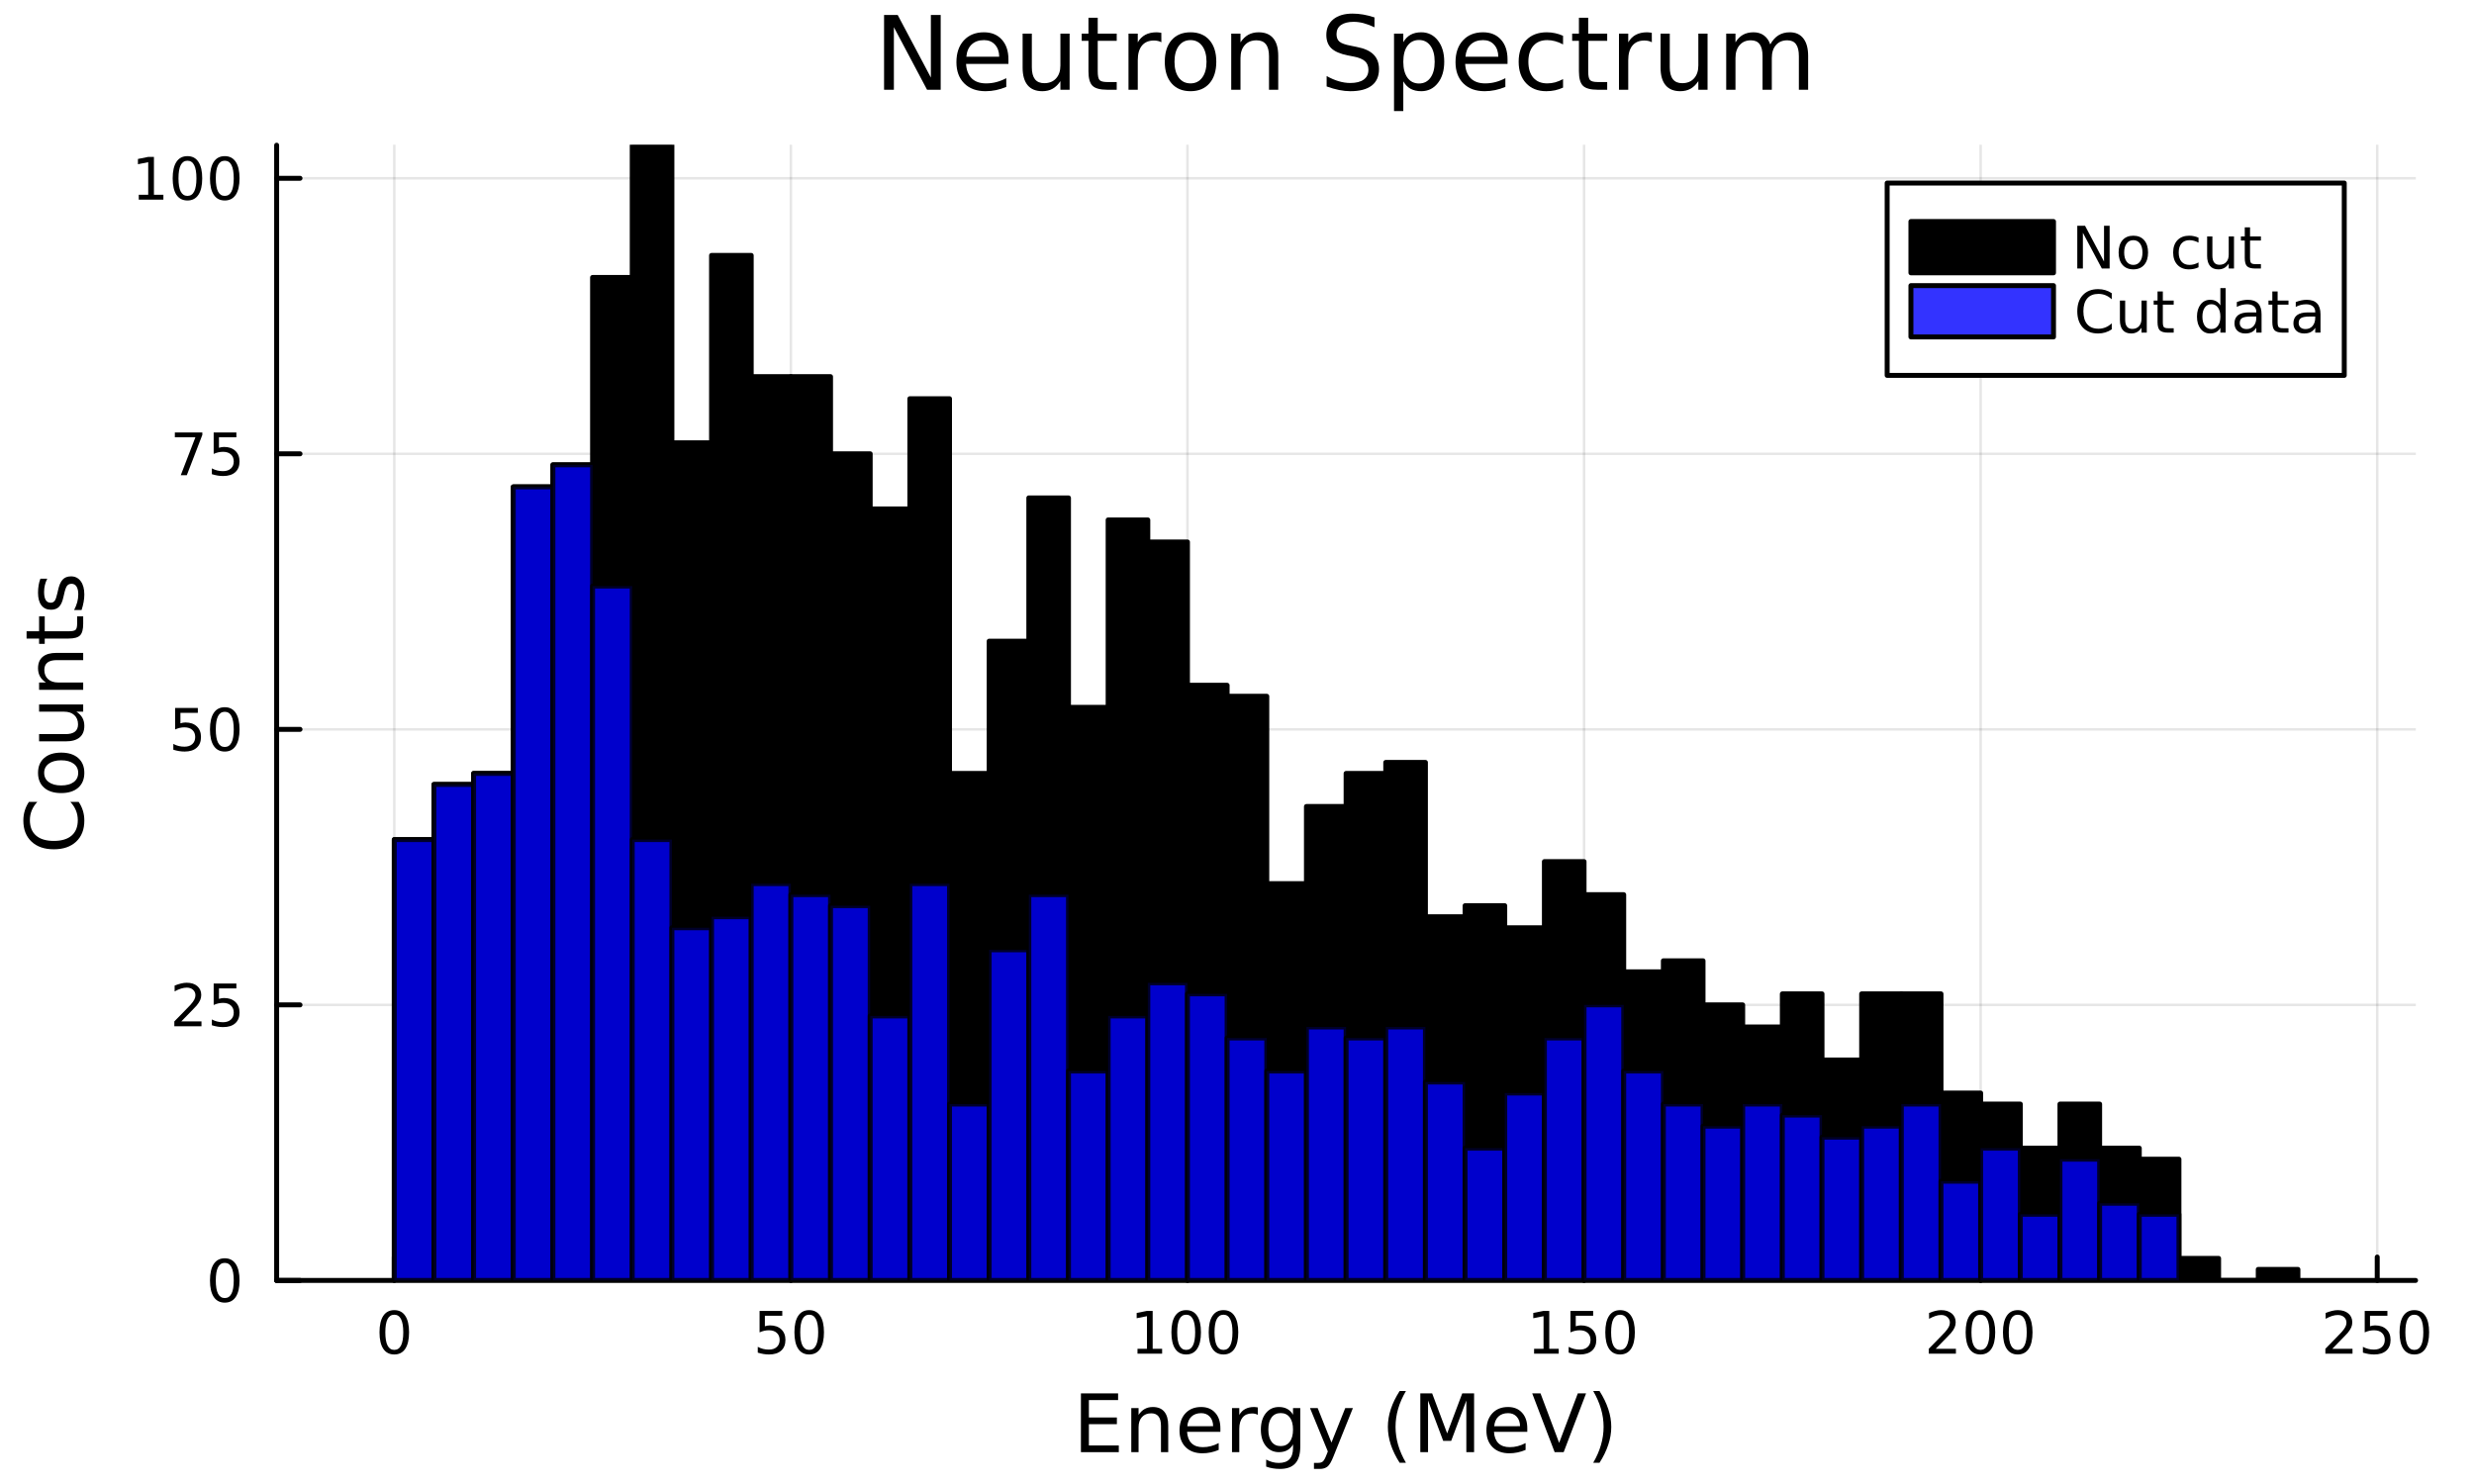 <?xml version="1.0" encoding="utf-8"?>
<svg xmlns="http://www.w3.org/2000/svg" xmlns:xlink="http://www.w3.org/1999/xlink" width="500" height="300" viewBox="0 0 2000 1200">
<rect x="0" y="0" width="2000" height="1200" fill="#808080" stroke="none"/>
<defs>
  <clipPath id="clip030">
    <rect x="0" y="0" width="2000" height="1200"/>
  </clipPath>
</defs>
<path clip-path="url(#clip030)" d="M0 1200 L2000 1200 L2000 0 L0 0  Z" fill="#ffffff" fill-rule="evenodd" fill-opacity="1"/>
<defs>
  <clipPath id="clip031">
    <rect x="400" y="0" width="1401" height="1200"/>
  </clipPath>
</defs>
<path clip-path="url(#clip030)" d="M223.637 1035.39 L1952.76 1035.39 L1952.76 117.424 L223.637 117.424  Z" fill="#ffffff" fill-rule="evenodd" fill-opacity="1"/>
<defs>
  <clipPath id="clip032">
    <rect x="223" y="117" width="1730" height="919"/>
  </clipPath>
</defs>
<polyline clip-path="url(#clip032)" style="stroke:#000000; stroke-linecap:round; stroke-linejoin:round; stroke-width:2; stroke-opacity:0.1; fill:none" points="318.742,1035.39 318.742,117.424 "/>
<polyline clip-path="url(#clip032)" style="stroke:#000000; stroke-linecap:round; stroke-linejoin:round; stroke-width:2; stroke-opacity:0.1; fill:none" points="639.348,1035.39 639.348,117.424 "/>
<polyline clip-path="url(#clip032)" style="stroke:#000000; stroke-linecap:round; stroke-linejoin:round; stroke-width:2; stroke-opacity:0.1; fill:none" points="959.954,1035.39 959.954,117.424 "/>
<polyline clip-path="url(#clip032)" style="stroke:#000000; stroke-linecap:round; stroke-linejoin:round; stroke-width:2; stroke-opacity:0.1; fill:none" points="1280.56,1035.39 1280.56,117.424 "/>
<polyline clip-path="url(#clip032)" style="stroke:#000000; stroke-linecap:round; stroke-linejoin:round; stroke-width:2; stroke-opacity:0.1; fill:none" points="1601.17,1035.39 1601.17,117.424 "/>
<polyline clip-path="url(#clip032)" style="stroke:#000000; stroke-linecap:round; stroke-linejoin:round; stroke-width:2; stroke-opacity:0.1; fill:none" points="1921.77,1035.39 1921.77,117.424 "/>
<polyline clip-path="url(#clip032)" style="stroke:#000000; stroke-linecap:round; stroke-linejoin:round; stroke-width:2; stroke-opacity:0.1; fill:none" points="223.637,1035.39 1952.76,1035.39 "/>
<polyline clip-path="url(#clip032)" style="stroke:#000000; stroke-linecap:round; stroke-linejoin:round; stroke-width:2; stroke-opacity:0.1; fill:none" points="223.637,812.581 1952.76,812.581 "/>
<polyline clip-path="url(#clip032)" style="stroke:#000000; stroke-linecap:round; stroke-linejoin:round; stroke-width:2; stroke-opacity:0.1; fill:none" points="223.637,589.774 1952.76,589.774 "/>
<polyline clip-path="url(#clip032)" style="stroke:#000000; stroke-linecap:round; stroke-linejoin:round; stroke-width:2; stroke-opacity:0.1; fill:none" points="223.637,366.968 1952.76,366.968 "/>
<polyline clip-path="url(#clip032)" style="stroke:#000000; stroke-linecap:round; stroke-linejoin:round; stroke-width:2; stroke-opacity:0.1; fill:none" points="223.637,144.161 1952.76,144.161 "/>
<polyline clip-path="url(#clip030)" style="stroke:#000000; stroke-linecap:round; stroke-linejoin:round; stroke-width:4; stroke-opacity:1; fill:none" points="223.637,1035.39 1952.76,1035.39 "/>
<polyline clip-path="url(#clip030)" style="stroke:#000000; stroke-linecap:round; stroke-linejoin:round; stroke-width:4; stroke-opacity:1; fill:none" points="318.742,1035.39 318.742,1016.49 "/>
<polyline clip-path="url(#clip030)" style="stroke:#000000; stroke-linecap:round; stroke-linejoin:round; stroke-width:4; stroke-opacity:1; fill:none" points="639.348,1035.39 639.348,1016.49 "/>
<polyline clip-path="url(#clip030)" style="stroke:#000000; stroke-linecap:round; stroke-linejoin:round; stroke-width:4; stroke-opacity:1; fill:none" points="959.954,1035.39 959.954,1016.49 "/>
<polyline clip-path="url(#clip030)" style="stroke:#000000; stroke-linecap:round; stroke-linejoin:round; stroke-width:4; stroke-opacity:1; fill:none" points="1280.56,1035.39 1280.56,1016.49 "/>
<polyline clip-path="url(#clip030)" style="stroke:#000000; stroke-linecap:round; stroke-linejoin:round; stroke-width:4; stroke-opacity:1; fill:none" points="1601.17,1035.39 1601.17,1016.49 "/>
<polyline clip-path="url(#clip030)" style="stroke:#000000; stroke-linecap:round; stroke-linejoin:round; stroke-width:4; stroke-opacity:1; fill:none" points="1921.77,1035.39 1921.77,1016.49 "/>
<path clip-path="url(#clip030)" d="M318.742 1063.11 Q315.131 1063.11 313.302 1066.67 Q311.497 1070.21 311.497 1077.34 Q311.497 1084.45 313.302 1088.01 Q315.131 1091.56 318.742 1091.56 Q322.376 1091.56 324.182 1088.01 Q326.01 1084.45 326.01 1077.34 Q326.01 1070.21 324.182 1066.67 Q322.376 1063.11 318.742 1063.11 M318.742 1059.4 Q324.552 1059.4 327.608 1064.01 Q330.686 1068.59 330.686 1077.34 Q330.686 1086.07 327.608 1090.68 Q324.552 1095.26 318.742 1095.26 Q312.932 1095.26 309.853 1090.68 Q306.798 1086.07 306.798 1077.34 Q306.798 1068.59 309.853 1064.01 Q312.932 1059.4 318.742 1059.4 Z" fill="#000000" fill-rule="nonzero" fill-opacity="1" /><path clip-path="url(#clip030)" d="M614.047 1060.03 L632.404 1060.03 L632.404 1063.96 L618.33 1063.96 L618.33 1072.44 Q619.348 1072.09 620.367 1071.93 Q621.385 1071.74 622.404 1071.74 Q628.191 1071.74 631.57 1074.91 Q634.95 1078.08 634.95 1083.5 Q634.95 1089.08 631.478 1092.18 Q628.006 1095.26 621.686 1095.26 Q619.51 1095.26 617.242 1094.89 Q614.996 1094.52 612.589 1093.78 L612.589 1089.08 Q614.672 1090.21 616.894 1090.77 Q619.117 1091.32 621.594 1091.32 Q625.598 1091.32 627.936 1089.22 Q630.274 1087.11 630.274 1083.5 Q630.274 1079.89 627.936 1077.78 Q625.598 1075.68 621.594 1075.68 Q619.719 1075.68 617.844 1076.09 Q615.992 1076.51 614.047 1077.39 L614.047 1060.03 Z" fill="#000000" fill-rule="nonzero" fill-opacity="1" /><path clip-path="url(#clip030)" d="M654.163 1063.11 Q650.552 1063.11 648.723 1066.67 Q646.917 1070.21 646.917 1077.34 Q646.917 1084.45 648.723 1088.01 Q650.552 1091.56 654.163 1091.56 Q657.797 1091.56 659.603 1088.01 Q661.431 1084.45 661.431 1077.34 Q661.431 1070.21 659.603 1066.67 Q657.797 1063.11 654.163 1063.11 M654.163 1059.4 Q659.973 1059.4 663.028 1064.01 Q666.107 1068.59 666.107 1077.34 Q666.107 1086.07 663.028 1090.68 Q659.973 1095.26 654.163 1095.26 Q648.353 1095.26 645.274 1090.68 Q642.218 1086.07 642.218 1077.34 Q642.218 1068.59 645.274 1064.01 Q648.353 1059.4 654.163 1059.4 Z" fill="#000000" fill-rule="nonzero" fill-opacity="1" /><path clip-path="url(#clip030)" d="M919.561 1090.65 L927.2 1090.65 L927.2 1064.29 L918.89 1065.95 L918.89 1061.69 L927.153 1060.03 L931.829 1060.03 L931.829 1090.65 L939.468 1090.65 L939.468 1094.59 L919.561 1094.59 L919.561 1090.65 Z" fill="#000000" fill-rule="nonzero" fill-opacity="1" /><path clip-path="url(#clip030)" d="M958.913 1063.11 Q955.301 1063.11 953.473 1066.67 Q951.667 1070.21 951.667 1077.34 Q951.667 1084.45 953.473 1088.01 Q955.301 1091.56 958.913 1091.56 Q962.547 1091.56 964.352 1088.01 Q966.181 1084.45 966.181 1077.34 Q966.181 1070.21 964.352 1066.67 Q962.547 1063.11 958.913 1063.11 M958.913 1059.4 Q964.723 1059.4 967.778 1064.01 Q970.857 1068.59 970.857 1077.34 Q970.857 1086.07 967.778 1090.68 Q964.723 1095.26 958.913 1095.26 Q953.102 1095.26 950.024 1090.68 Q946.968 1086.07 946.968 1077.34 Q946.968 1068.59 950.024 1064.01 Q953.102 1059.4 958.913 1059.4 Z" fill="#000000" fill-rule="nonzero" fill-opacity="1" /><path clip-path="url(#clip030)" d="M989.074 1063.11 Q985.463 1063.11 983.635 1066.67 Q981.829 1070.21 981.829 1077.34 Q981.829 1084.45 983.635 1088.01 Q985.463 1091.56 989.074 1091.56 Q992.709 1091.56 994.514 1088.01 Q996.343 1084.45 996.343 1077.34 Q996.343 1070.21 994.514 1066.67 Q992.709 1063.11 989.074 1063.11 M989.074 1059.4 Q994.885 1059.4 997.94 1064.01 Q1001.02 1068.59 1001.02 1077.34 Q1001.02 1086.07 997.94 1090.68 Q994.885 1095.26 989.074 1095.26 Q983.264 1095.26 980.186 1090.68 Q977.13 1086.07 977.13 1077.34 Q977.13 1068.59 980.186 1064.01 Q983.264 1059.4 989.074 1059.4 Z" fill="#000000" fill-rule="nonzero" fill-opacity="1" /><path clip-path="url(#clip030)" d="M1240.17 1090.65 L1247.81 1090.65 L1247.81 1064.29 L1239.5 1065.95 L1239.5 1061.69 L1247.76 1060.03 L1252.44 1060.03 L1252.44 1090.65 L1260.07 1090.65 L1260.07 1094.59 L1240.17 1094.59 L1240.17 1090.65 Z" fill="#000000" fill-rule="nonzero" fill-opacity="1" /><path clip-path="url(#clip030)" d="M1269.56 1060.03 L1287.92 1060.03 L1287.92 1063.96 L1273.85 1063.96 L1273.85 1072.44 Q1274.87 1072.09 1275.88 1071.93 Q1276.9 1071.74 1277.92 1071.74 Q1283.71 1071.74 1287.09 1074.91 Q1290.47 1078.08 1290.47 1083.5 Q1290.47 1089.08 1287 1092.18 Q1283.52 1095.26 1277.2 1095.26 Q1275.03 1095.26 1272.76 1094.89 Q1270.51 1094.52 1268.11 1093.78 L1268.11 1089.08 Q1270.19 1090.21 1272.41 1090.77 Q1274.63 1091.32 1277.11 1091.32 Q1281.12 1091.32 1283.45 1089.22 Q1285.79 1087.11 1285.79 1083.5 Q1285.79 1079.89 1283.45 1077.78 Q1281.12 1075.68 1277.11 1075.68 Q1275.24 1075.68 1273.36 1076.09 Q1271.51 1076.51 1269.56 1077.39 L1269.56 1060.03 Z" fill="#000000" fill-rule="nonzero" fill-opacity="1" /><path clip-path="url(#clip030)" d="M1309.68 1063.11 Q1306.07 1063.11 1304.24 1066.67 Q1302.44 1070.21 1302.44 1077.34 Q1302.44 1084.45 1304.24 1088.01 Q1306.07 1091.56 1309.68 1091.56 Q1313.31 1091.56 1315.12 1088.01 Q1316.95 1084.45 1316.95 1077.34 Q1316.95 1070.21 1315.12 1066.67 Q1313.31 1063.11 1309.68 1063.11 M1309.68 1059.4 Q1315.49 1059.4 1318.55 1064.01 Q1321.62 1068.59 1321.62 1077.34 Q1321.62 1086.07 1318.55 1090.68 Q1315.49 1095.26 1309.68 1095.26 Q1303.87 1095.26 1300.79 1090.68 Q1297.74 1086.07 1297.74 1077.34 Q1297.74 1068.59 1300.79 1064.01 Q1303.87 1059.4 1309.68 1059.4 Z" fill="#000000" fill-rule="nonzero" fill-opacity="1" /><path clip-path="url(#clip030)" d="M1564.86 1090.65 L1581.18 1090.65 L1581.18 1094.59 L1559.23 1094.59 L1559.23 1090.65 Q1561.9 1087.9 1566.48 1083.27 Q1571.09 1078.62 1572.27 1077.27 Q1574.51 1074.75 1575.39 1073.01 Q1576.29 1071.25 1576.29 1069.56 Q1576.29 1066.81 1574.35 1065.07 Q1572.43 1063.34 1569.33 1063.34 Q1567.13 1063.34 1564.67 1064.1 Q1562.24 1064.87 1559.47 1066.42 L1559.47 1061.69 Q1562.29 1060.56 1564.74 1059.98 Q1567.2 1059.4 1569.23 1059.4 Q1574.6 1059.4 1577.8 1062.09 Q1580.99 1064.77 1580.99 1069.26 Q1580.99 1071.39 1580.18 1073.31 Q1579.4 1075.21 1577.29 1077.81 Q1576.71 1078.48 1573.61 1081.69 Q1570.51 1084.89 1564.86 1090.65 Z" fill="#000000" fill-rule="nonzero" fill-opacity="1" /><path clip-path="url(#clip030)" d="M1600.99 1063.11 Q1597.38 1063.11 1595.55 1066.67 Q1593.75 1070.21 1593.75 1077.34 Q1593.75 1084.45 1595.55 1088.01 Q1597.38 1091.56 1600.99 1091.56 Q1604.63 1091.56 1606.43 1088.01 Q1608.26 1084.45 1608.26 1077.34 Q1608.26 1070.21 1606.43 1066.67 Q1604.63 1063.11 1600.99 1063.11 M1600.99 1059.4 Q1606.8 1059.4 1609.86 1064.01 Q1612.94 1068.59 1612.94 1077.34 Q1612.94 1086.07 1609.86 1090.68 Q1606.8 1095.26 1600.99 1095.26 Q1595.18 1095.26 1592.1 1090.68 Q1589.05 1086.07 1589.05 1077.34 Q1589.05 1068.59 1592.1 1064.01 Q1595.18 1059.4 1600.99 1059.4 Z" fill="#000000" fill-rule="nonzero" fill-opacity="1" /><path clip-path="url(#clip030)" d="M1631.15 1063.11 Q1627.54 1063.11 1625.71 1066.67 Q1623.91 1070.21 1623.91 1077.34 Q1623.91 1084.45 1625.71 1088.01 Q1627.54 1091.56 1631.15 1091.56 Q1634.79 1091.56 1636.59 1088.01 Q1638.42 1084.45 1638.42 1077.34 Q1638.42 1070.21 1636.59 1066.67 Q1634.79 1063.11 1631.15 1063.11 M1631.15 1059.4 Q1636.96 1059.4 1640.02 1064.01 Q1643.1 1068.59 1643.1 1077.34 Q1643.1 1086.07 1640.02 1090.68 Q1636.96 1095.26 1631.15 1095.26 Q1625.34 1095.26 1622.27 1090.68 Q1619.21 1086.07 1619.21 1077.34 Q1619.21 1068.59 1622.27 1064.01 Q1625.34 1059.4 1631.15 1059.4 Z" fill="#000000" fill-rule="nonzero" fill-opacity="1" /><path clip-path="url(#clip030)" d="M1885.46 1090.65 L1901.78 1090.65 L1901.78 1094.59 L1879.84 1094.59 L1879.84 1090.65 Q1882.5 1087.9 1887.09 1083.27 Q1891.69 1078.62 1892.87 1077.27 Q1895.12 1074.75 1896 1073.01 Q1896.9 1071.25 1896.9 1069.56 Q1896.9 1066.81 1894.96 1065.07 Q1893.03 1063.34 1889.93 1063.34 Q1887.73 1063.34 1885.28 1064.1 Q1882.85 1064.87 1880.07 1066.42 L1880.07 1061.69 Q1882.9 1060.56 1885.35 1059.98 Q1887.8 1059.4 1889.84 1059.4 Q1895.21 1059.4 1898.4 1062.09 Q1901.6 1064.77 1901.6 1069.26 Q1901.6 1071.39 1900.79 1073.31 Q1900 1075.21 1897.9 1077.81 Q1897.32 1078.48 1894.21 1081.69 Q1891.11 1084.89 1885.46 1090.65 Z" fill="#000000" fill-rule="nonzero" fill-opacity="1" /><path clip-path="url(#clip030)" d="M1911.65 1060.03 L1930 1060.03 L1930 1063.96 L1915.93 1063.96 L1915.93 1072.44 Q1916.95 1072.09 1917.96 1071.93 Q1918.98 1071.74 1920 1071.74 Q1925.79 1071.74 1929.17 1074.91 Q1932.55 1078.08 1932.55 1083.5 Q1932.55 1089.08 1929.08 1092.18 Q1925.6 1095.26 1919.28 1095.26 Q1917.11 1095.26 1914.84 1094.89 Q1912.59 1094.52 1910.19 1093.78 L1910.19 1089.08 Q1912.27 1090.21 1914.49 1090.77 Q1916.71 1091.32 1919.19 1091.32 Q1923.2 1091.32 1925.53 1089.22 Q1927.87 1087.11 1927.87 1083.5 Q1927.87 1079.89 1925.53 1077.78 Q1923.2 1075.68 1919.19 1075.68 Q1917.32 1075.68 1915.44 1076.09 Q1913.59 1076.51 1911.65 1077.39 L1911.65 1060.03 Z" fill="#000000" fill-rule="nonzero" fill-opacity="1" /><path clip-path="url(#clip030)" d="M1951.76 1063.11 Q1948.15 1063.11 1946.32 1066.67 Q1944.52 1070.21 1944.52 1077.34 Q1944.52 1084.45 1946.32 1088.01 Q1948.15 1091.56 1951.76 1091.56 Q1955.4 1091.56 1957.2 1088.01 Q1959.03 1084.45 1959.03 1077.34 Q1959.03 1070.21 1957.2 1066.67 Q1955.4 1063.11 1951.76 1063.11 M1951.76 1059.4 Q1957.57 1059.4 1960.63 1064.01 Q1963.71 1068.59 1963.71 1077.34 Q1963.71 1086.07 1960.63 1090.68 Q1957.57 1095.26 1951.76 1095.26 Q1945.95 1095.26 1942.87 1090.68 Q1939.82 1086.07 1939.82 1077.34 Q1939.82 1068.59 1942.87 1064.01 Q1945.95 1059.4 1951.76 1059.4 Z" fill="#000000" fill-rule="nonzero" fill-opacity="1" /><path clip-path="url(#clip030)" d="M873.831 1126.73 L903.878 1126.73 L903.878 1132.14 L880.261 1132.14 L880.261 1146.21 L902.891 1146.21 L902.891 1151.62 L880.261 1151.62 L880.261 1168.84 L904.451 1168.84 L904.451 1174.25 L873.831 1174.25 L873.831 1126.73 Z" fill="#000000" fill-rule="nonzero" fill-opacity="1" /><path clip-path="url(#clip030)" d="M944.395 1152.74 L944.395 1174.25 L938.539 1174.25 L938.539 1152.93 Q938.539 1147.87 936.565 1145.35 Q934.592 1142.84 930.645 1142.84 Q925.903 1142.84 923.166 1145.86 Q920.428 1148.88 920.428 1154.1 L920.428 1174.25 L914.54 1174.25 L914.54 1138.6 L920.428 1138.6 L920.428 1144.14 Q922.529 1140.93 925.362 1139.34 Q928.226 1137.74 931.95 1137.74 Q938.093 1137.74 941.244 1141.56 Q944.395 1145.35 944.395 1152.74 Z" fill="#000000" fill-rule="nonzero" fill-opacity="1" /><path clip-path="url(#clip030)" d="M986.568 1154.96 L986.568 1157.83 L959.641 1157.83 Q960.023 1163.88 963.27 1167.06 Q966.548 1170.21 972.373 1170.21 Q975.746 1170.21 978.897 1169.38 Q982.08 1168.55 985.199 1166.9 L985.199 1172.44 Q982.048 1173.77 978.738 1174.47 Q975.428 1175.17 972.022 1175.17 Q963.492 1175.17 958.495 1170.21 Q953.53 1165.24 953.53 1156.78 Q953.53 1148.03 958.241 1142.9 Q962.983 1137.74 971.004 1137.74 Q978.197 1137.74 982.367 1142.39 Q986.568 1147.01 986.568 1154.96 M980.712 1153.25 Q980.648 1148.44 978.006 1145.57 Q975.396 1142.71 971.068 1142.71 Q966.166 1142.71 963.206 1145.48 Q960.278 1148.25 959.832 1153.28 L980.712 1153.25 Z" fill="#000000" fill-rule="nonzero" fill-opacity="1" /><path clip-path="url(#clip030)" d="M1016.84 1144.08 Q1015.85 1143.51 1014.67 1143.25 Q1013.53 1142.96 1012.13 1142.96 Q1007.16 1142.96 1004.49 1146.21 Q1001.85 1149.43 1001.85 1155.47 L1001.85 1174.25 L995.958 1174.25 L995.958 1138.6 L1001.85 1138.6 L1001.85 1144.14 Q1003.69 1140.9 1006.65 1139.34 Q1009.61 1137.74 1013.85 1137.74 Q1014.45 1137.74 1015.18 1137.84 Q1015.91 1137.9 1016.81 1138.06 L1016.84 1144.08 Z" fill="#000000" fill-rule="nonzero" fill-opacity="1" /><path clip-path="url(#clip030)" d="M1045.29 1156.01 Q1045.29 1149.65 1042.65 1146.15 Q1040.04 1142.65 1035.3 1142.65 Q1030.59 1142.65 1027.95 1146.15 Q1025.34 1149.65 1025.34 1156.01 Q1025.34 1162.35 1027.95 1165.85 Q1030.59 1169.35 1035.3 1169.35 Q1040.04 1169.35 1042.65 1165.85 Q1045.29 1162.35 1045.29 1156.01 M1051.15 1169.83 Q1051.15 1178.93 1047.11 1183.35 Q1043.06 1187.81 1034.72 1187.81 Q1031.64 1187.81 1028.9 1187.33 Q1026.16 1186.89 1023.58 1185.93 L1023.58 1180.24 Q1026.16 1181.64 1028.68 1182.3 Q1031.19 1182.97 1033.8 1182.97 Q1039.56 1182.97 1042.43 1179.95 Q1045.29 1176.96 1045.29 1170.88 L1045.29 1167.98 Q1043.48 1171.13 1040.64 1172.69 Q1037.81 1174.25 1033.87 1174.25 Q1027.31 1174.25 1023.3 1169.25 Q1019.29 1164.26 1019.29 1156.01 Q1019.29 1147.74 1023.3 1142.74 Q1027.31 1137.74 1033.87 1137.74 Q1037.81 1137.74 1040.64 1139.3 Q1043.48 1140.86 1045.29 1144.01 L1045.29 1138.6 L1051.15 1138.6 L1051.15 1169.83 Z" fill="#000000" fill-rule="nonzero" fill-opacity="1" /><path clip-path="url(#clip030)" d="M1078.04 1177.56 Q1075.56 1183.93 1073.21 1185.87 Q1070.85 1187.81 1066.9 1187.81 L1062.22 1187.81 L1062.22 1182.91 L1065.66 1182.91 Q1068.08 1182.91 1069.42 1181.76 Q1070.75 1180.62 1072.38 1176.35 L1073.43 1173.68 L1059.01 1138.6 L1065.22 1138.6 L1076.36 1166.49 L1087.5 1138.6 L1093.7 1138.6 L1078.04 1177.56 Z" fill="#000000" fill-rule="nonzero" fill-opacity="1" /><path clip-path="url(#clip030)" d="M1136.58 1124.79 Q1132.31 1132.11 1130.24 1139.27 Q1128.17 1146.43 1128.17 1153.79 Q1128.17 1161.14 1130.24 1168.36 Q1132.34 1175.56 1136.58 1182.85 L1131.48 1182.85 Q1126.71 1175.37 1124.32 1168.14 Q1121.97 1160.92 1121.97 1153.79 Q1121.97 1146.69 1124.32 1139.5 Q1126.68 1132.3 1131.48 1124.79 L1136.58 1124.79 Z" fill="#000000" fill-rule="nonzero" fill-opacity="1" /><path clip-path="url(#clip030)" d="M1148.19 1126.73 L1157.77 1126.73 L1169.9 1159.07 L1182.09 1126.73 L1191.67 1126.73 L1191.67 1174.25 L1185.4 1174.25 L1185.4 1132.52 L1173.15 1165.12 L1166.69 1165.12 L1154.43 1132.52 L1154.43 1174.25 L1148.19 1174.25 L1148.19 1126.73 Z" fill="#000000" fill-rule="nonzero" fill-opacity="1" /><path clip-path="url(#clip030)" d="M1234.67 1154.96 L1234.67 1157.83 L1207.74 1157.83 Q1208.13 1163.88 1211.37 1167.06 Q1214.65 1170.21 1220.48 1170.21 Q1223.85 1170.21 1227 1169.38 Q1230.18 1168.55 1233.3 1166.9 L1233.3 1172.44 Q1230.15 1173.77 1226.84 1174.47 Q1223.53 1175.17 1220.13 1175.17 Q1211.6 1175.17 1206.6 1170.21 Q1201.63 1165.24 1201.63 1156.78 Q1201.63 1148.03 1206.34 1142.9 Q1211.09 1137.74 1219.11 1137.74 Q1226.3 1137.74 1230.47 1142.39 Q1234.67 1147.01 1234.67 1154.96 M1228.82 1153.25 Q1228.75 1148.44 1226.11 1145.57 Q1223.5 1142.71 1219.17 1142.71 Q1214.27 1142.71 1211.31 1145.48 Q1208.38 1148.25 1207.94 1153.28 L1228.82 1153.25 Z" fill="#000000" fill-rule="nonzero" fill-opacity="1" /><path clip-path="url(#clip030)" d="M1256.79 1174.25 L1238.65 1126.73 L1245.37 1126.73 L1260.42 1166.74 L1275.51 1126.73 L1282.19 1126.73 L1264.08 1174.25 L1256.79 1174.25 Z" fill="#000000" fill-rule="nonzero" fill-opacity="1" /><path clip-path="url(#clip030)" d="M1287.95 1124.79 L1293.05 1124.79 Q1297.82 1132.3 1300.17 1139.5 Q1302.56 1146.69 1302.56 1153.79 Q1302.56 1160.92 1300.17 1168.14 Q1297.82 1175.37 1293.05 1182.85 L1287.95 1182.85 Q1292.19 1175.56 1294.25 1168.36 Q1296.36 1161.14 1296.36 1153.79 Q1296.36 1146.43 1294.25 1139.27 Q1292.19 1132.11 1287.95 1124.79 Z" fill="#000000" fill-rule="nonzero" fill-opacity="1" /><polyline clip-path="url(#clip030)" style="stroke:#000000; stroke-linecap:round; stroke-linejoin:round; stroke-width:4; stroke-opacity:1; fill:none" points="223.637,1035.39 223.637,117.424 "/>
<polyline clip-path="url(#clip030)" style="stroke:#000000; stroke-linecap:round; stroke-linejoin:round; stroke-width:4; stroke-opacity:1; fill:none" points="223.637,1035.39 242.535,1035.39 "/>
<polyline clip-path="url(#clip030)" style="stroke:#000000; stroke-linecap:round; stroke-linejoin:round; stroke-width:4; stroke-opacity:1; fill:none" points="223.637,812.581 242.535,812.581 "/>
<polyline clip-path="url(#clip030)" style="stroke:#000000; stroke-linecap:round; stroke-linejoin:round; stroke-width:4; stroke-opacity:1; fill:none" points="223.637,589.774 242.535,589.774 "/>
<polyline clip-path="url(#clip030)" style="stroke:#000000; stroke-linecap:round; stroke-linejoin:round; stroke-width:4; stroke-opacity:1; fill:none" points="223.637,366.968 242.535,366.968 "/>
<polyline clip-path="url(#clip030)" style="stroke:#000000; stroke-linecap:round; stroke-linejoin:round; stroke-width:4; stroke-opacity:1; fill:none" points="223.637,144.161 242.535,144.161 "/>
<path clip-path="url(#clip030)" d="M181.693 1021.19 Q178.082 1021.19 176.253 1024.75 Q174.448 1028.29 174.448 1035.42 Q174.448 1042.53 176.253 1046.09 Q178.082 1049.64 181.693 1049.64 Q185.327 1049.64 187.133 1046.09 Q188.961 1042.53 188.961 1035.42 Q188.961 1028.29 187.133 1024.75 Q185.327 1021.19 181.693 1021.19 M181.693 1017.48 Q187.503 1017.48 190.559 1022.09 Q193.637 1026.67 193.637 1035.42 Q193.637 1044.15 190.559 1048.76 Q187.503 1053.34 181.693 1053.34 Q175.883 1053.34 172.804 1048.76 Q169.749 1044.15 169.749 1035.42 Q169.749 1026.67 172.804 1022.09 Q175.883 1017.48 181.693 1017.48 Z" fill="#000000" fill-rule="nonzero" fill-opacity="1" /><path clip-path="url(#clip030)" d="M146.554 825.926 L162.874 825.926 L162.874 829.861 L140.929 829.861 L140.929 825.926 Q143.591 823.171 148.175 818.542 Q152.781 813.889 153.962 812.546 Q156.207 810.023 157.087 808.287 Q157.989 806.528 157.989 804.838 Q157.989 802.083 156.045 800.347 Q154.124 798.611 151.022 798.611 Q148.823 798.611 146.369 799.375 Q143.939 800.139 141.161 801.69 L141.161 796.968 Q143.985 795.834 146.439 795.255 Q148.892 794.676 150.929 794.676 Q156.3 794.676 159.494 797.361 Q162.688 800.046 162.688 804.537 Q162.688 806.667 161.878 808.588 Q161.091 810.486 158.985 813.079 Q158.406 813.75 155.304 816.968 Q152.202 820.162 146.554 825.926 Z" fill="#000000" fill-rule="nonzero" fill-opacity="1" /><path clip-path="url(#clip030)" d="M172.735 795.301 L191.091 795.301 L191.091 799.236 L177.017 799.236 L177.017 807.708 Q178.036 807.361 179.054 807.199 Q180.073 807.014 181.091 807.014 Q186.878 807.014 190.258 810.185 Q193.637 813.357 193.637 818.773 Q193.637 824.352 190.165 827.454 Q186.693 830.532 180.374 830.532 Q178.198 830.532 175.929 830.162 Q173.684 829.792 171.276 829.051 L171.276 824.352 Q173.36 825.486 175.582 826.042 Q177.804 826.597 180.281 826.597 Q184.286 826.597 186.623 824.491 Q188.961 822.384 188.961 818.773 Q188.961 815.162 186.623 813.056 Q184.286 810.949 180.281 810.949 Q178.406 810.949 176.531 811.366 Q174.679 811.783 172.735 812.662 L172.735 795.301 Z" fill="#000000" fill-rule="nonzero" fill-opacity="1" /><path clip-path="url(#clip030)" d="M141.577 572.494 L159.934 572.494 L159.934 576.43 L145.86 576.43 L145.86 584.902 Q146.878 584.555 147.897 584.392 Q148.915 584.207 149.934 584.207 Q155.721 584.207 159.1 587.379 Q162.48 590.55 162.48 595.966 Q162.48 601.545 159.008 604.647 Q155.536 607.726 149.216 607.726 Q147.04 607.726 144.772 607.355 Q142.527 606.985 140.119 606.244 L140.119 601.545 Q142.202 602.679 144.425 603.235 Q146.647 603.791 149.124 603.791 Q153.128 603.791 155.466 601.684 Q157.804 599.578 157.804 595.966 Q157.804 592.355 155.466 590.249 Q153.128 588.142 149.124 588.142 Q147.249 588.142 145.374 588.559 Q143.522 588.976 141.577 589.855 L141.577 572.494 Z" fill="#000000" fill-rule="nonzero" fill-opacity="1" /><path clip-path="url(#clip030)" d="M181.693 575.573 Q178.082 575.573 176.253 579.138 Q174.448 582.68 174.448 589.809 Q174.448 596.916 176.253 600.48 Q178.082 604.022 181.693 604.022 Q185.327 604.022 187.133 600.48 Q188.961 596.916 188.961 589.809 Q188.961 582.68 187.133 579.138 Q185.327 575.573 181.693 575.573 M181.693 571.869 Q187.503 571.869 190.559 576.476 Q193.637 581.059 193.637 589.809 Q193.637 598.536 190.559 603.142 Q187.503 607.726 181.693 607.726 Q175.883 607.726 172.804 603.142 Q169.749 598.536 169.749 589.809 Q169.749 581.059 172.804 576.476 Q175.883 571.869 181.693 571.869 Z" fill="#000000" fill-rule="nonzero" fill-opacity="1" /><path clip-path="url(#clip030)" d="M141.346 349.688 L163.568 349.688 L163.568 351.678 L151.022 384.248 L146.138 384.248 L157.943 353.623 L141.346 353.623 L141.346 349.688 Z" fill="#000000" fill-rule="nonzero" fill-opacity="1" /><path clip-path="url(#clip030)" d="M172.735 349.688 L191.091 349.688 L191.091 353.623 L177.017 353.623 L177.017 362.095 Q178.036 361.748 179.054 361.586 Q180.073 361.401 181.091 361.401 Q186.878 361.401 190.258 364.572 Q193.637 367.743 193.637 373.16 Q193.637 378.738 190.165 381.84 Q186.693 384.919 180.374 384.919 Q178.198 384.919 175.929 384.549 Q173.684 384.178 171.276 383.437 L171.276 378.738 Q173.36 379.873 175.582 380.428 Q177.804 380.984 180.281 380.984 Q184.286 380.984 186.623 378.877 Q188.961 376.771 188.961 373.16 Q188.961 369.549 186.623 367.442 Q184.286 365.336 180.281 365.336 Q178.406 365.336 176.531 365.752 Q174.679 366.169 172.735 367.049 L172.735 349.688 Z" fill="#000000" fill-rule="nonzero" fill-opacity="1" /><path clip-path="url(#clip030)" d="M112.179 157.506 L119.818 157.506 L119.818 131.14 L111.508 132.807 L111.508 128.548 L119.772 126.881 L124.448 126.881 L124.448 157.506 L132.087 157.506 L132.087 161.441 L112.179 161.441 L112.179 157.506 Z" fill="#000000" fill-rule="nonzero" fill-opacity="1" /><path clip-path="url(#clip030)" d="M151.531 129.96 Q147.92 129.96 146.091 133.524 Q144.286 137.066 144.286 144.196 Q144.286 151.302 146.091 154.867 Q147.92 158.409 151.531 158.409 Q155.165 158.409 156.971 154.867 Q158.8 151.302 158.8 144.196 Q158.8 137.066 156.971 133.524 Q155.165 129.96 151.531 129.96 M151.531 126.256 Q157.341 126.256 160.397 130.862 Q163.475 135.446 163.475 144.196 Q163.475 152.922 160.397 157.529 Q157.341 162.112 151.531 162.112 Q145.721 162.112 142.642 157.529 Q139.587 152.922 139.587 144.196 Q139.587 135.446 142.642 130.862 Q145.721 126.256 151.531 126.256 Z" fill="#000000" fill-rule="nonzero" fill-opacity="1" /><path clip-path="url(#clip030)" d="M181.693 129.96 Q178.082 129.96 176.253 133.524 Q174.448 137.066 174.448 144.196 Q174.448 151.302 176.253 154.867 Q178.082 158.409 181.693 158.409 Q185.327 158.409 187.133 154.867 Q188.961 151.302 188.961 144.196 Q188.961 137.066 187.133 133.524 Q185.327 129.96 181.693 129.96 M181.693 126.256 Q187.503 126.256 190.559 130.862 Q193.637 135.446 193.637 144.196 Q193.637 152.922 190.559 157.529 Q187.503 162.112 181.693 162.112 Q175.883 162.112 172.804 157.529 Q169.749 152.922 169.749 144.196 Q169.749 135.446 172.804 130.862 Q175.883 126.256 181.693 126.256 Z" fill="#000000" fill-rule="nonzero" fill-opacity="1" /><path clip-path="url(#clip030)" d="M23.392 648.434 L30.172 648.434 Q27.148 651.68 25.652 655.373 Q24.156 659.033 24.156 663.171 Q24.156 671.319 29.153 675.647 Q34.119 679.976 43.54 679.976 Q52.929 679.976 57.926 675.647 Q62.892 671.319 62.892 663.171 Q62.892 659.033 61.396 655.373 Q59.9 651.68 56.876 648.434 L63.592 648.434 Q65.883 651.808 67.029 655.595 Q68.175 659.351 68.175 663.553 Q68.175 674.342 61.587 680.549 Q54.966 686.756 43.54 686.756 Q32.082 686.756 25.493 680.549 Q18.873 674.342 18.873 663.553 Q18.873 659.287 20.019 655.532 Q21.133 651.744 23.392 648.434 Z" fill="#000000" fill-rule="nonzero" fill-opacity="1" /><path clip-path="url(#clip030)" d="M35.71 624.944 Q35.71 629.655 39.402 632.392 Q43.062 635.13 49.46 635.13 Q55.858 635.13 59.55 632.424 Q63.21 629.687 63.21 624.944 Q63.21 620.266 59.518 617.528 Q55.826 614.791 49.46 614.791 Q43.126 614.791 39.434 617.528 Q35.71 620.266 35.71 624.944 M30.745 624.944 Q30.745 617.306 35.71 612.945 Q40.675 608.585 49.46 608.585 Q58.213 608.585 63.21 612.945 Q68.175 617.306 68.175 624.944 Q68.175 632.615 63.21 636.976 Q58.213 641.304 49.46 641.304 Q40.675 641.304 35.71 636.976 Q30.745 632.615 30.745 624.944 Z" fill="#000000" fill-rule="nonzero" fill-opacity="1" /><path clip-path="url(#clip030)" d="M53.184 599.482 L31.604 599.482 L31.604 593.625 L52.961 593.625 Q58.022 593.625 60.568 591.652 Q63.083 589.678 63.083 585.732 Q63.083 580.989 60.059 578.252 Q57.035 575.483 51.815 575.483 L31.604 575.483 L31.604 569.627 L67.252 569.627 L67.252 575.483 L61.778 575.483 Q65.024 577.615 66.616 580.448 Q68.175 583.249 68.175 586.973 Q68.175 593.116 64.356 596.299 Q60.536 599.482 53.184 599.482 M30.745 584.745 L30.745 584.745 Z" fill="#000000" fill-rule="nonzero" fill-opacity="1" /><path clip-path="url(#clip030)" d="M45.736 527.931 L67.252 527.931 L67.252 533.788 L45.927 533.788 Q40.866 533.788 38.352 535.761 Q35.837 537.734 35.837 541.681 Q35.837 546.424 38.861 549.161 Q41.885 551.898 47.105 551.898 L67.252 551.898 L67.252 557.786 L31.604 557.786 L31.604 551.898 L37.142 551.898 Q33.928 549.797 32.336 546.965 Q30.745 544.1 30.745 540.376 Q30.745 534.233 34.564 531.082 Q38.352 527.931 45.736 527.931 Z" fill="#000000" fill-rule="nonzero" fill-opacity="1" /><path clip-path="url(#clip030)" d="M21.483 510.457 L31.604 510.457 L31.604 498.394 L36.156 498.394 L36.156 510.457 L55.507 510.457 Q59.868 510.457 61.109 509.28 Q62.351 508.07 62.351 504.41 L62.351 498.394 L67.252 498.394 L67.252 504.41 Q67.252 511.189 64.738 513.767 Q62.191 516.346 55.507 516.346 L36.156 516.346 L36.156 520.642 L31.604 520.642 L31.604 516.346 L21.483 516.346 L21.483 510.457 Z" fill="#000000" fill-rule="nonzero" fill-opacity="1" /><path clip-path="url(#clip030)" d="M32.654 467.966 L38.193 467.966 Q36.92 470.449 36.283 473.122 Q35.646 475.796 35.646 478.661 Q35.646 483.021 36.983 485.217 Q38.32 487.382 40.994 487.382 Q43.031 487.382 44.208 485.822 Q45.354 484.262 46.404 479.552 L46.85 477.547 Q48.187 471.308 50.638 468.698 Q53.057 466.056 57.417 466.056 Q62.382 466.056 65.279 470.003 Q68.175 473.918 68.175 480.793 Q68.175 483.658 67.602 486.777 Q67.061 489.864 65.947 493.302 L59.9 493.302 Q61.587 490.055 62.446 486.904 Q63.274 483.753 63.274 480.666 Q63.274 476.528 61.873 474.3 Q60.441 472.072 57.863 472.072 Q55.476 472.072 54.203 473.695 Q52.929 475.287 51.752 480.729 L51.274 482.766 Q50.128 488.209 47.773 490.628 Q45.386 493.047 41.248 493.047 Q36.219 493.047 33.482 489.482 Q30.745 485.917 30.745 479.361 Q30.745 476.114 31.222 473.25 Q31.7 470.385 32.654 467.966 Z" fill="#000000" fill-rule="nonzero" fill-opacity="1" /><path clip-path="url(#clip030)" d="M714.683 12.096 L725.701 12.096 L752.518 62.692 L752.518 12.096 L760.458 12.096 L760.458 72.576 L749.44 72.576 L722.623 21.98 L722.623 72.576 L714.683 72.576 L714.683 12.096 Z" fill="#000000" fill-rule="nonzero" fill-opacity="1" /><path clip-path="url(#clip030)" d="M815.226 48.028 L815.226 51.673 L780.956 51.673 Q781.442 59.37 785.574 63.421 Q789.746 67.431 797.159 67.431 Q801.453 67.431 805.464 66.378 Q809.515 65.325 813.485 63.218 L813.485 70.267 Q809.474 71.968 805.261 72.86 Q801.048 73.751 796.714 73.751 Q785.857 73.751 779.497 67.431 Q773.178 61.112 773.178 50.337 Q773.178 39.197 779.173 32.675 Q785.209 26.112 795.418 26.112 Q804.573 26.112 809.879 32.026 Q815.226 37.9 815.226 48.028 M807.773 45.84 Q807.692 39.723 804.33 36.077 Q801.008 32.431 795.499 32.431 Q789.26 32.431 785.493 35.956 Q781.766 39.48 781.199 45.88 L807.773 45.84 Z" fill="#000000" fill-rule="nonzero" fill-opacity="1" /><path clip-path="url(#clip030)" d="M826.691 54.671 L826.691 27.206 L834.144 27.206 L834.144 54.387 Q834.144 60.828 836.656 64.069 Q839.167 67.269 844.19 67.269 Q850.226 67.269 853.71 63.421 Q857.234 59.573 857.234 52.929 L857.234 27.206 L864.688 27.206 L864.688 72.576 L857.234 72.576 L857.234 65.608 Q854.52 69.74 850.915 71.766 Q847.35 73.751 842.611 73.751 Q834.792 73.751 830.741 68.89 Q826.691 64.029 826.691 54.671 M845.446 26.112 L845.446 26.112 Z" fill="#000000" fill-rule="nonzero" fill-opacity="1" /><path clip-path="url(#clip030)" d="M887.414 14.324 L887.414 27.206 L902.766 27.206 L902.766 32.999 L887.414 32.999 L887.414 57.628 Q887.414 63.178 888.912 64.758 Q890.452 66.338 895.11 66.338 L902.766 66.338 L902.766 72.576 L895.11 72.576 Q886.482 72.576 883.201 69.376 Q879.919 66.135 879.919 57.628 L879.919 32.999 L874.451 32.999 L874.451 27.206 L879.919 27.206 L879.919 14.324 L887.414 14.324 Z" fill="#000000" fill-rule="nonzero" fill-opacity="1" /><path clip-path="url(#clip030)" d="M938.86 34.173 Q937.604 33.444 936.105 33.12 Q934.647 32.756 932.865 32.756 Q926.545 32.756 923.143 36.888 Q919.78 40.979 919.78 48.676 L919.78 72.576 L912.286 72.576 L912.286 27.206 L919.78 27.206 L919.78 34.254 Q922.13 30.122 925.897 28.138 Q929.664 26.112 935.052 26.112 Q935.822 26.112 936.754 26.234 Q937.685 26.315 938.82 26.517 L938.86 34.173 Z" fill="#000000" fill-rule="nonzero" fill-opacity="1" /><path clip-path="url(#clip030)" d="M962.436 32.431 Q956.441 32.431 952.957 37.131 Q949.473 41.789 949.473 49.931 Q949.473 58.074 952.917 62.773 Q956.4 67.431 962.436 67.431 Q968.391 67.431 971.875 62.732 Q975.359 58.033 975.359 49.931 Q975.359 41.87 971.875 37.171 Q968.391 32.431 962.436 32.431 M962.436 26.112 Q972.158 26.112 977.708 32.431 Q983.258 38.751 983.258 49.931 Q983.258 61.071 977.708 67.431 Q972.158 73.751 962.436 73.751 Q952.674 73.751 947.124 67.431 Q941.615 61.071 941.615 49.931 Q941.615 38.751 947.124 32.431 Q952.674 26.112 962.436 26.112 Z" fill="#000000" fill-rule="nonzero" fill-opacity="1" /><path clip-path="url(#clip030)" d="M1033.33 45.192 L1033.33 72.576 L1025.87 72.576 L1025.87 45.435 Q1025.87 38.994 1023.36 35.794 Q1020.85 32.594 1015.83 32.594 Q1009.79 32.594 1006.31 36.442 Q1002.82 40.29 1002.82 46.934 L1002.82 72.576 L995.33 72.576 L995.33 27.206 L1002.82 27.206 L1002.82 34.254 Q1005.5 30.163 1009.1 28.138 Q1012.75 26.112 1017.49 26.112 Q1025.31 26.112 1029.32 30.973 Q1033.33 35.794 1033.33 45.192 Z" fill="#000000" fill-rule="nonzero" fill-opacity="1" /><path clip-path="url(#clip030)" d="M1111.14 14.081 L1111.14 22.061 Q1106.49 19.833 1102.35 18.739 Q1098.22 17.646 1094.37 17.646 Q1087.69 17.646 1084.04 20.238 Q1080.44 22.831 1080.44 27.611 Q1080.44 31.621 1082.83 33.687 Q1085.26 35.713 1091.98 36.969 L1096.93 37.981 Q1106.08 39.723 1110.42 44.139 Q1114.79 48.514 1114.79 55.886 Q1114.79 64.677 1108.88 69.214 Q1103 73.751 1091.62 73.751 Q1087.33 73.751 1082.46 72.778 Q1077.64 71.806 1072.46 69.902 L1072.46 61.477 Q1077.44 64.272 1082.22 65.689 Q1087 67.107 1091.62 67.107 Q1098.63 67.107 1102.44 64.353 Q1106.24 61.598 1106.24 56.494 Q1106.24 52.038 1103.49 49.526 Q1100.77 47.015 1094.54 45.759 L1089.55 44.787 Q1080.4 42.964 1076.31 39.075 Q1072.22 35.186 1072.22 28.259 Q1072.22 20.238 1077.85 15.62 Q1083.52 11.002 1093.44 11.002 Q1097.7 11.002 1102.11 11.772 Q1106.53 12.542 1111.14 14.081 Z" fill="#000000" fill-rule="nonzero" fill-opacity="1" /><path clip-path="url(#clip030)" d="M1134.44 65.77 L1134.44 89.833 L1126.94 89.833 L1126.94 27.206 L1134.44 27.206 L1134.44 34.092 Q1136.79 30.041 1140.35 28.097 Q1143.96 26.112 1148.94 26.112 Q1157.2 26.112 1162.35 32.675 Q1167.53 39.237 1167.53 49.931 Q1167.53 60.626 1162.35 67.188 Q1157.2 73.751 1148.94 73.751 Q1143.96 73.751 1140.35 71.806 Q1136.79 69.821 1134.44 65.77 M1159.8 49.931 Q1159.8 41.708 1156.39 37.05 Q1153.03 32.35 1147.12 32.35 Q1141.2 32.35 1137.8 37.05 Q1134.44 41.708 1134.44 49.931 Q1134.44 58.155 1137.8 62.854 Q1141.2 67.512 1147.12 67.512 Q1153.03 67.512 1156.39 62.854 Q1159.8 58.155 1159.8 49.931 Z" fill="#000000" fill-rule="nonzero" fill-opacity="1" /><path clip-path="url(#clip030)" d="M1218.7 48.028 L1218.7 51.673 L1184.43 51.673 Q1184.91 59.37 1189.04 63.421 Q1193.22 67.431 1200.63 67.431 Q1204.92 67.431 1208.93 66.378 Q1212.98 65.325 1216.95 63.218 L1216.95 70.267 Q1212.94 71.968 1208.73 72.86 Q1204.52 73.751 1200.18 73.751 Q1189.33 73.751 1182.97 67.431 Q1176.65 61.112 1176.65 50.337 Q1176.65 39.197 1182.64 32.675 Q1188.68 26.112 1198.89 26.112 Q1208.04 26.112 1213.35 32.026 Q1218.7 37.9 1218.7 48.028 M1211.24 45.84 Q1211.16 39.723 1207.8 36.077 Q1204.48 32.431 1198.97 32.431 Q1192.73 32.431 1188.96 35.956 Q1185.24 39.48 1184.67 45.88 L1211.24 45.84 Z" fill="#000000" fill-rule="nonzero" fill-opacity="1" /><path clip-path="url(#clip030)" d="M1263.58 28.948 L1263.58 35.915 Q1260.42 34.173 1257.22 33.323 Q1254.06 32.431 1250.82 32.431 Q1243.57 32.431 1239.56 37.05 Q1235.55 41.627 1235.55 49.931 Q1235.55 58.236 1239.56 62.854 Q1243.57 67.431 1250.82 67.431 Q1254.06 67.431 1257.22 66.581 Q1260.42 65.689 1263.58 63.948 L1263.58 70.834 Q1260.46 72.292 1257.1 73.022 Q1253.78 73.751 1250.01 73.751 Q1239.76 73.751 1233.73 67.31 Q1227.69 60.869 1227.69 49.931 Q1227.69 38.832 1233.77 32.472 Q1239.88 26.112 1250.5 26.112 Q1253.94 26.112 1257.22 26.841 Q1260.5 27.53 1263.58 28.948 Z" fill="#000000" fill-rule="nonzero" fill-opacity="1" /><path clip-path="url(#clip030)" d="M1283.92 14.324 L1283.92 27.206 L1299.27 27.206 L1299.27 32.999 L1283.92 32.999 L1283.92 57.628 Q1283.92 63.178 1285.41 64.758 Q1286.95 66.338 1291.61 66.338 L1299.27 66.338 L1299.27 72.576 L1291.61 72.576 Q1282.98 72.576 1279.7 69.376 Q1276.42 66.135 1276.42 57.628 L1276.42 32.999 L1270.95 32.999 L1270.95 27.206 L1276.42 27.206 L1276.42 14.324 L1283.92 14.324 Z" fill="#000000" fill-rule="nonzero" fill-opacity="1" /><path clip-path="url(#clip030)" d="M1335.36 34.173 Q1334.11 33.444 1332.61 33.12 Q1331.15 32.756 1329.37 32.756 Q1323.05 32.756 1319.65 36.888 Q1316.28 40.979 1316.28 48.676 L1316.28 72.576 L1308.79 72.576 L1308.79 27.206 L1316.28 27.206 L1316.28 34.254 Q1318.63 30.122 1322.4 28.138 Q1326.17 26.112 1331.55 26.112 Q1332.32 26.112 1333.26 26.234 Q1334.19 26.315 1335.32 26.517 L1335.36 34.173 Z" fill="#000000" fill-rule="nonzero" fill-opacity="1" /><path clip-path="url(#clip030)" d="M1342.41 54.671 L1342.41 27.206 L1349.86 27.206 L1349.86 54.387 Q1349.86 60.828 1352.38 64.069 Q1354.89 67.269 1359.91 67.269 Q1365.95 67.269 1369.43 63.421 Q1372.95 59.573 1372.95 52.929 L1372.95 27.206 L1380.41 27.206 L1380.41 72.576 L1372.95 72.576 L1372.95 65.608 Q1370.24 69.74 1366.64 71.766 Q1363.07 73.751 1358.33 73.751 Q1350.51 73.751 1346.46 68.89 Q1342.41 64.029 1342.41 54.671 M1361.17 26.112 L1361.17 26.112 Z" fill="#000000" fill-rule="nonzero" fill-opacity="1" /><path clip-path="url(#clip030)" d="M1431.09 35.915 Q1433.88 30.892 1437.77 28.502 Q1441.66 26.112 1446.92 26.112 Q1454.01 26.112 1457.86 31.095 Q1461.71 36.037 1461.71 45.192 L1461.71 72.576 L1454.22 72.576 L1454.22 45.435 Q1454.22 38.913 1451.91 35.753 Q1449.6 32.594 1444.86 32.594 Q1439.07 32.594 1435.7 36.442 Q1432.34 40.29 1432.34 46.934 L1432.34 72.576 L1424.85 72.576 L1424.85 45.435 Q1424.85 38.873 1422.54 35.753 Q1420.23 32.594 1415.41 32.594 Q1409.7 32.594 1406.33 36.482 Q1402.97 40.331 1402.97 46.934 L1402.97 72.576 L1395.48 72.576 L1395.48 27.206 L1402.97 27.206 L1402.97 34.254 Q1405.52 30.082 1409.09 28.097 Q1412.65 26.112 1417.56 26.112 Q1422.5 26.112 1425.94 28.624 Q1429.42 31.135 1431.09 35.915 Z" fill="#000000" fill-rule="nonzero" fill-opacity="1" /><path clip-path="url(#clip032)" d="M318.742 678.897 L318.742 1035.39 L350.803 1035.39 L350.803 678.897 L318.742 678.897 L318.742 678.897  Z" fill="#000000" fill-rule="evenodd" fill-opacity="1"/>
<polyline clip-path="url(#clip032)" style="stroke:#000000; stroke-linecap:round; stroke-linejoin:round; stroke-width:4; stroke-opacity:1; fill:none" points="318.742,678.897 318.742,1035.39 350.803,1035.39 350.803,678.897 318.742,678.897 "/>
<path clip-path="url(#clip032)" d="M350.803 634.336 L350.803 1035.39 L382.863 1035.39 L382.863 634.336 L350.803 634.336 L350.803 634.336  Z" fill="#000000" fill-rule="evenodd" fill-opacity="1"/>
<polyline clip-path="url(#clip032)" style="stroke:#000000; stroke-linecap:round; stroke-linejoin:round; stroke-width:4; stroke-opacity:1; fill:none" points="350.803,634.336 350.803,1035.39 382.863,1035.39 382.863,634.336 350.803,634.336 "/>
<path clip-path="url(#clip032)" d="M382.863 625.423 L382.863 1035.39 L414.924 1035.39 L414.924 625.423 L382.863 625.423 L382.863 625.423  Z" fill="#000000" fill-rule="evenodd" fill-opacity="1"/>
<polyline clip-path="url(#clip032)" style="stroke:#000000; stroke-linecap:round; stroke-linejoin:round; stroke-width:4; stroke-opacity:1; fill:none" points="382.863,625.423 382.863,1035.39 414.924,1035.39 414.924,625.423 382.863,625.423 "/>
<path clip-path="url(#clip032)" d="M414.924 393.704 L414.924 1035.39 L446.984 1035.39 L446.984 393.704 L414.924 393.704 L414.924 393.704  Z" fill="#000000" fill-rule="evenodd" fill-opacity="1"/>
<polyline clip-path="url(#clip032)" style="stroke:#000000; stroke-linecap:round; stroke-linejoin:round; stroke-width:4; stroke-opacity:1; fill:none" points="414.924,393.704 414.924,1035.39 446.984,1035.39 446.984,393.704 414.924,393.704 "/>
<path clip-path="url(#clip032)" d="M446.984 375.88 L446.984 1035.39 L479.045 1035.39 L479.045 375.88 L446.984 375.88 L446.984 375.88  Z" fill="#000000" fill-rule="evenodd" fill-opacity="1"/>
<polyline clip-path="url(#clip032)" style="stroke:#000000; stroke-linecap:round; stroke-linejoin:round; stroke-width:4; stroke-opacity:1; fill:none" points="446.984,375.88 446.984,1035.39 479.045,1035.39 479.045,375.88 446.984,375.88 "/>
<path clip-path="url(#clip032)" d="M479.045 224.371 L479.045 1035.39 L511.106 1035.39 L511.106 224.371 L479.045 224.371 L479.045 224.371  Z" fill="#000000" fill-rule="evenodd" fill-opacity="1"/>
<polyline clip-path="url(#clip032)" style="stroke:#000000; stroke-linecap:round; stroke-linejoin:round; stroke-width:4; stroke-opacity:1; fill:none" points="479.045,224.371 479.045,1035.39 511.106,1035.39 511.106,224.371 479.045,224.371 "/>
<path clip-path="url(#clip032)" d="M511.106 117.424 L511.106 1035.39 L543.166 1035.39 L543.166 117.424 L511.106 117.424 L511.106 117.424  Z" fill="#000000" fill-rule="evenodd" fill-opacity="1"/>
<polyline clip-path="url(#clip032)" style="stroke:#000000; stroke-linecap:round; stroke-linejoin:round; stroke-width:4; stroke-opacity:1; fill:none" points="511.106,117.424 511.106,1035.39 543.166,1035.39 543.166,117.424 511.106,117.424 "/>
<path clip-path="url(#clip032)" d="M543.166 358.055 L543.166 1035.39 L575.227 1035.39 L575.227 358.055 L543.166 358.055 L543.166 358.055  Z" fill="#000000" fill-rule="evenodd" fill-opacity="1"/>
<polyline clip-path="url(#clip032)" style="stroke:#000000; stroke-linecap:round; stroke-linejoin:round; stroke-width:4; stroke-opacity:1; fill:none" points="543.166,358.055 543.166,1035.39 575.227,1035.39 575.227,358.055 543.166,358.055 "/>
<path clip-path="url(#clip032)" d="M575.227 206.547 L575.227 1035.39 L607.287 1035.39 L607.287 206.547 L575.227 206.547 L575.227 206.547  Z" fill="#000000" fill-rule="evenodd" fill-opacity="1"/>
<polyline clip-path="url(#clip032)" style="stroke:#000000; stroke-linecap:round; stroke-linejoin:round; stroke-width:4; stroke-opacity:1; fill:none" points="575.227,206.547 575.227,1035.39 607.287,1035.39 607.287,206.547 575.227,206.547 "/>
<path clip-path="url(#clip032)" d="M607.287 304.582 L607.287 1035.39 L639.348 1035.39 L639.348 304.582 L607.287 304.582 L607.287 304.582  Z" fill="#000000" fill-rule="evenodd" fill-opacity="1"/>
<polyline clip-path="url(#clip032)" style="stroke:#000000; stroke-linecap:round; stroke-linejoin:round; stroke-width:4; stroke-opacity:1; fill:none" points="607.287,304.582 607.287,1035.39 639.348,1035.39 639.348,304.582 607.287,304.582 "/>
<path clip-path="url(#clip032)" d="M639.348 304.582 L639.348 1035.39 L671.409 1035.39 L671.409 304.582 L639.348 304.582 L639.348 304.582  Z" fill="#000000" fill-rule="evenodd" fill-opacity="1"/>
<polyline clip-path="url(#clip032)" style="stroke:#000000; stroke-linecap:round; stroke-linejoin:round; stroke-width:4; stroke-opacity:1; fill:none" points="639.348,304.582 639.348,1035.39 671.409,1035.39 671.409,304.582 639.348,304.582 "/>
<path clip-path="url(#clip032)" d="M671.409 366.968 L671.409 1035.39 L703.469 1035.39 L703.469 366.968 L671.409 366.968 L671.409 366.968  Z" fill="#000000" fill-rule="evenodd" fill-opacity="1"/>
<polyline clip-path="url(#clip032)" style="stroke:#000000; stroke-linecap:round; stroke-linejoin:round; stroke-width:4; stroke-opacity:1; fill:none" points="671.409,366.968 671.409,1035.39 703.469,1035.39 703.469,366.968 671.409,366.968 "/>
<path clip-path="url(#clip032)" d="M703.469 411.529 L703.469 1035.39 L735.53 1035.39 L735.53 411.529 L703.469 411.529 L703.469 411.529  Z" fill="#000000" fill-rule="evenodd" fill-opacity="1"/>
<polyline clip-path="url(#clip032)" style="stroke:#000000; stroke-linecap:round; stroke-linejoin:round; stroke-width:4; stroke-opacity:1; fill:none" points="703.469,411.529 703.469,1035.39 735.53,1035.39 735.53,411.529 703.469,411.529 "/>
<path clip-path="url(#clip032)" d="M735.53 322.406 L735.53 1035.39 L767.591 1035.39 L767.591 322.406 L735.53 322.406 L735.53 322.406  Z" fill="#000000" fill-rule="evenodd" fill-opacity="1"/>
<polyline clip-path="url(#clip032)" style="stroke:#000000; stroke-linecap:round; stroke-linejoin:round; stroke-width:4; stroke-opacity:1; fill:none" points="735.53,322.406 735.53,1035.39 767.591,1035.39 767.591,322.406 735.53,322.406 "/>
<path clip-path="url(#clip032)" d="M767.591 625.423 L767.591 1035.39 L799.651 1035.39 L799.651 625.423 L767.591 625.423 L767.591 625.423  Z" fill="#000000" fill-rule="evenodd" fill-opacity="1"/>
<polyline clip-path="url(#clip032)" style="stroke:#000000; stroke-linecap:round; stroke-linejoin:round; stroke-width:4; stroke-opacity:1; fill:none" points="767.591,625.423 767.591,1035.39 799.651,1035.39 799.651,625.423 767.591,625.423 "/>
<path clip-path="url(#clip032)" d="M799.651 518.476 L799.651 1035.39 L831.712 1035.39 L831.712 518.476 L799.651 518.476 L799.651 518.476  Z" fill="#000000" fill-rule="evenodd" fill-opacity="1"/>
<polyline clip-path="url(#clip032)" style="stroke:#000000; stroke-linecap:round; stroke-linejoin:round; stroke-width:4; stroke-opacity:1; fill:none" points="799.651,518.476 799.651,1035.39 831.712,1035.39 831.712,518.476 799.651,518.476 "/>
<path clip-path="url(#clip032)" d="M831.712 402.617 L831.712 1035.39 L863.772 1035.39 L863.772 402.617 L831.712 402.617 L831.712 402.617  Z" fill="#000000" fill-rule="evenodd" fill-opacity="1"/>
<polyline clip-path="url(#clip032)" style="stroke:#000000; stroke-linecap:round; stroke-linejoin:round; stroke-width:4; stroke-opacity:1; fill:none" points="831.712,402.617 831.712,1035.39 863.772,1035.39 863.772,402.617 831.712,402.617 "/>
<path clip-path="url(#clip032)" d="M863.772 571.95 L863.772 1035.39 L895.833 1035.39 L895.833 571.95 L863.772 571.95 L863.772 571.95  Z" fill="#000000" fill-rule="evenodd" fill-opacity="1"/>
<polyline clip-path="url(#clip032)" style="stroke:#000000; stroke-linecap:round; stroke-linejoin:round; stroke-width:4; stroke-opacity:1; fill:none" points="863.772,571.95 863.772,1035.39 895.833,1035.39 895.833,571.95 863.772,571.95 "/>
<path clip-path="url(#clip032)" d="M895.833 420.441 L895.833 1035.39 L927.894 1035.39 L927.894 420.441 L895.833 420.441 L895.833 420.441  Z" fill="#000000" fill-rule="evenodd" fill-opacity="1"/>
<polyline clip-path="url(#clip032)" style="stroke:#000000; stroke-linecap:round; stroke-linejoin:round; stroke-width:4; stroke-opacity:1; fill:none" points="895.833,420.441 895.833,1035.39 927.894,1035.39 927.894,420.441 895.833,420.441 "/>
<path clip-path="url(#clip032)" d="M927.894 438.266 L927.894 1035.39 L959.954 1035.39 L959.954 438.266 L927.894 438.266 L927.894 438.266  Z" fill="#000000" fill-rule="evenodd" fill-opacity="1"/>
<polyline clip-path="url(#clip032)" style="stroke:#000000; stroke-linecap:round; stroke-linejoin:round; stroke-width:4; stroke-opacity:1; fill:none" points="927.894,438.266 927.894,1035.39 959.954,1035.39 959.954,438.266 927.894,438.266 "/>
<path clip-path="url(#clip032)" d="M959.954 554.125 L959.954 1035.39 L992.015 1035.39 L992.015 554.125 L959.954 554.125 L959.954 554.125  Z" fill="#000000" fill-rule="evenodd" fill-opacity="1"/>
<polyline clip-path="url(#clip032)" style="stroke:#000000; stroke-linecap:round; stroke-linejoin:round; stroke-width:4; stroke-opacity:1; fill:none" points="959.954,554.125 959.954,1035.39 992.015,1035.39 992.015,554.125 959.954,554.125 "/>
<path clip-path="url(#clip032)" d="M992.015 563.038 L992.015 1035.39 L1024.08 1035.39 L1024.08 563.038 L992.015 563.038 L992.015 563.038  Z" fill="#000000" fill-rule="evenodd" fill-opacity="1"/>
<polyline clip-path="url(#clip032)" style="stroke:#000000; stroke-linecap:round; stroke-linejoin:round; stroke-width:4; stroke-opacity:1; fill:none" points="992.015,563.038 992.015,1035.39 1024.08,1035.39 1024.08,563.038 992.015,563.038 "/>
<path clip-path="url(#clip032)" d="M1024.08 714.546 L1024.08 1035.39 L1056.14 1035.39 L1056.14 714.546 L1024.08 714.546 L1024.08 714.546  Z" fill="#000000" fill-rule="evenodd" fill-opacity="1"/>
<polyline clip-path="url(#clip032)" style="stroke:#000000; stroke-linecap:round; stroke-linejoin:round; stroke-width:4; stroke-opacity:1; fill:none" points="1024.08,714.546 1024.08,1035.39 1056.14,1035.39 1056.14,714.546 1024.08,714.546 "/>
<path clip-path="url(#clip032)" d="M1056.14 652.16 L1056.14 1035.39 L1088.2 1035.39 L1088.2 652.16 L1056.14 652.16 L1056.14 652.16  Z" fill="#000000" fill-rule="evenodd" fill-opacity="1"/>
<polyline clip-path="url(#clip032)" style="stroke:#000000; stroke-linecap:round; stroke-linejoin:round; stroke-width:4; stroke-opacity:1; fill:none" points="1056.14,652.16 1056.14,1035.39 1088.2,1035.39 1088.2,652.16 1056.14,652.16 "/>
<path clip-path="url(#clip032)" d="M1088.2 625.423 L1088.2 1035.39 L1120.26 1035.39 L1120.26 625.423 L1088.2 625.423 L1088.2 625.423  Z" fill="#000000" fill-rule="evenodd" fill-opacity="1"/>
<polyline clip-path="url(#clip032)" style="stroke:#000000; stroke-linecap:round; stroke-linejoin:round; stroke-width:4; stroke-opacity:1; fill:none" points="1088.2,625.423 1088.2,1035.39 1120.26,1035.39 1120.26,625.423 1088.2,625.423 "/>
<path clip-path="url(#clip032)" d="M1120.26 616.511 L1120.26 1035.39 L1152.32 1035.39 L1152.32 616.511 L1120.26 616.511 L1120.26 616.511  Z" fill="#000000" fill-rule="evenodd" fill-opacity="1"/>
<polyline clip-path="url(#clip032)" style="stroke:#000000; stroke-linecap:round; stroke-linejoin:round; stroke-width:4; stroke-opacity:1; fill:none" points="1120.26,616.511 1120.26,1035.39 1152.32,1035.39 1152.32,616.511 1120.26,616.511 "/>
<path clip-path="url(#clip032)" d="M1152.32 741.283 L1152.32 1035.39 L1184.38 1035.39 L1184.38 741.283 L1152.32 741.283 L1152.32 741.283  Z" fill="#000000" fill-rule="evenodd" fill-opacity="1"/>
<polyline clip-path="url(#clip032)" style="stroke:#000000; stroke-linecap:round; stroke-linejoin:round; stroke-width:4; stroke-opacity:1; fill:none" points="1152.32,741.283 1152.32,1035.39 1184.38,1035.39 1184.38,741.283 1152.32,741.283 "/>
<path clip-path="url(#clip032)" d="M1184.38 732.371 L1184.38 1035.39 L1216.44 1035.39 L1216.44 732.371 L1184.38 732.371 L1184.38 732.371  Z" fill="#000000" fill-rule="evenodd" fill-opacity="1"/>
<polyline clip-path="url(#clip032)" style="stroke:#000000; stroke-linecap:round; stroke-linejoin:round; stroke-width:4; stroke-opacity:1; fill:none" points="1184.38,732.371 1184.38,1035.39 1216.44,1035.39 1216.44,732.371 1184.38,732.371 "/>
<path clip-path="url(#clip032)" d="M1216.44 750.195 L1216.44 1035.39 L1248.5 1035.39 L1248.5 750.195 L1216.44 750.195 L1216.44 750.195  Z" fill="#000000" fill-rule="evenodd" fill-opacity="1"/>
<polyline clip-path="url(#clip032)" style="stroke:#000000; stroke-linecap:round; stroke-linejoin:round; stroke-width:4; stroke-opacity:1; fill:none" points="1216.44,750.195 1216.44,1035.39 1248.5,1035.39 1248.5,750.195 1216.44,750.195 "/>
<path clip-path="url(#clip032)" d="M1248.5 696.722 L1248.5 1035.39 L1280.56 1035.39 L1280.56 696.722 L1248.5 696.722 L1248.5 696.722  Z" fill="#000000" fill-rule="evenodd" fill-opacity="1"/>
<polyline clip-path="url(#clip032)" style="stroke:#000000; stroke-linecap:round; stroke-linejoin:round; stroke-width:4; stroke-opacity:1; fill:none" points="1248.5,696.722 1248.5,1035.39 1280.56,1035.39 1280.56,696.722 1248.5,696.722 "/>
<path clip-path="url(#clip032)" d="M1280.56 723.458 L1280.56 1035.39 L1312.62 1035.39 L1312.62 723.458 L1280.56 723.458 L1280.56 723.458  Z" fill="#000000" fill-rule="evenodd" fill-opacity="1"/>
<polyline clip-path="url(#clip032)" style="stroke:#000000; stroke-linecap:round; stroke-linejoin:round; stroke-width:4; stroke-opacity:1; fill:none" points="1280.56,723.458 1280.56,1035.39 1312.62,1035.39 1312.62,723.458 1280.56,723.458 "/>
<path clip-path="url(#clip032)" d="M1312.62 785.844 L1312.62 1035.39 L1344.68 1035.39 L1344.68 785.844 L1312.62 785.844 L1312.62 785.844  Z" fill="#000000" fill-rule="evenodd" fill-opacity="1"/>
<polyline clip-path="url(#clip032)" style="stroke:#000000; stroke-linecap:round; stroke-linejoin:round; stroke-width:4; stroke-opacity:1; fill:none" points="1312.62,785.844 1312.62,1035.39 1344.68,1035.39 1344.68,785.844 1312.62,785.844 "/>
<path clip-path="url(#clip032)" d="M1344.68 776.932 L1344.68 1035.39 L1376.74 1035.39 L1376.74 776.932 L1344.68 776.932 L1344.68 776.932  Z" fill="#000000" fill-rule="evenodd" fill-opacity="1"/>
<polyline clip-path="url(#clip032)" style="stroke:#000000; stroke-linecap:round; stroke-linejoin:round; stroke-width:4; stroke-opacity:1; fill:none" points="1344.68,776.932 1344.68,1035.39 1376.74,1035.39 1376.74,776.932 1344.68,776.932 "/>
<path clip-path="url(#clip032)" d="M1376.74 812.581 L1376.74 1035.39 L1408.8 1035.39 L1408.8 812.581 L1376.74 812.581 L1376.74 812.581  Z" fill="#000000" fill-rule="evenodd" fill-opacity="1"/>
<polyline clip-path="url(#clip032)" style="stroke:#000000; stroke-linecap:round; stroke-linejoin:round; stroke-width:4; stroke-opacity:1; fill:none" points="1376.74,812.581 1376.74,1035.39 1408.8,1035.39 1408.8,812.581 1376.74,812.581 "/>
<path clip-path="url(#clip032)" d="M1408.8 830.406 L1408.8 1035.39 L1440.86 1035.39 L1440.86 830.406 L1408.8 830.406 L1408.8 830.406  Z" fill="#000000" fill-rule="evenodd" fill-opacity="1"/>
<polyline clip-path="url(#clip032)" style="stroke:#000000; stroke-linecap:round; stroke-linejoin:round; stroke-width:4; stroke-opacity:1; fill:none" points="1408.8,830.406 1408.8,1035.39 1440.86,1035.39 1440.86,830.406 1408.8,830.406 "/>
<path clip-path="url(#clip032)" d="M1440.86 803.669 L1440.86 1035.39 L1472.92 1035.39 L1472.92 803.669 L1440.86 803.669 L1440.86 803.669  Z" fill="#000000" fill-rule="evenodd" fill-opacity="1"/>
<polyline clip-path="url(#clip032)" style="stroke:#000000; stroke-linecap:round; stroke-linejoin:round; stroke-width:4; stroke-opacity:1; fill:none" points="1440.86,803.669 1440.86,1035.39 1472.92,1035.39 1472.92,803.669 1440.86,803.669 "/>
<path clip-path="url(#clip032)" d="M1472.92 857.142 L1472.92 1035.39 L1504.98 1035.39 L1504.98 857.142 L1472.92 857.142 L1472.92 857.142  Z" fill="#000000" fill-rule="evenodd" fill-opacity="1"/>
<polyline clip-path="url(#clip032)" style="stroke:#000000; stroke-linecap:round; stroke-linejoin:round; stroke-width:4; stroke-opacity:1; fill:none" points="1472.92,857.142 1472.92,1035.39 1504.98,1035.39 1504.98,857.142 1472.92,857.142 "/>
<path clip-path="url(#clip032)" d="M1504.98 803.669 L1504.98 1035.39 L1537.05 1035.39 L1537.05 803.669 L1504.98 803.669 L1504.98 803.669  Z" fill="#000000" fill-rule="evenodd" fill-opacity="1"/>
<polyline clip-path="url(#clip032)" style="stroke:#000000; stroke-linecap:round; stroke-linejoin:round; stroke-width:4; stroke-opacity:1; fill:none" points="1504.98,803.669 1504.98,1035.39 1537.05,1035.39 1537.05,803.669 1504.98,803.669 "/>
<path clip-path="url(#clip032)" d="M1537.05 803.669 L1537.05 1035.39 L1569.11 1035.39 L1569.11 803.669 L1537.05 803.669 L1537.05 803.669  Z" fill="#000000" fill-rule="evenodd" fill-opacity="1"/>
<polyline clip-path="url(#clip032)" style="stroke:#000000; stroke-linecap:round; stroke-linejoin:round; stroke-width:4; stroke-opacity:1; fill:none" points="1537.05,803.669 1537.05,1035.39 1569.11,1035.39 1569.11,803.669 1537.05,803.669 "/>
<path clip-path="url(#clip032)" d="M1569.11 883.879 L1569.11 1035.39 L1601.17 1035.39 L1601.17 883.879 L1569.11 883.879 L1569.11 883.879  Z" fill="#000000" fill-rule="evenodd" fill-opacity="1"/>
<polyline clip-path="url(#clip032)" style="stroke:#000000; stroke-linecap:round; stroke-linejoin:round; stroke-width:4; stroke-opacity:1; fill:none" points="1569.11,883.879 1569.11,1035.39 1601.17,1035.39 1601.17,883.879 1569.11,883.879 "/>
<path clip-path="url(#clip032)" d="M1601.17 892.792 L1601.17 1035.39 L1633.23 1035.39 L1633.23 892.792 L1601.17 892.792 L1601.17 892.792  Z" fill="#000000" fill-rule="evenodd" fill-opacity="1"/>
<polyline clip-path="url(#clip032)" style="stroke:#000000; stroke-linecap:round; stroke-linejoin:round; stroke-width:4; stroke-opacity:1; fill:none" points="1601.17,892.792 1601.17,1035.39 1633.23,1035.39 1633.23,892.792 1601.17,892.792 "/>
<path clip-path="url(#clip032)" d="M1633.23 928.441 L1633.23 1035.39 L1665.29 1035.39 L1665.29 928.441 L1633.23 928.441 L1633.23 928.441  Z" fill="#000000" fill-rule="evenodd" fill-opacity="1"/>
<polyline clip-path="url(#clip032)" style="stroke:#000000; stroke-linecap:round; stroke-linejoin:round; stroke-width:4; stroke-opacity:1; fill:none" points="1633.23,928.441 1633.23,1035.39 1665.29,1035.39 1665.29,928.441 1633.23,928.441 "/>
<path clip-path="url(#clip032)" d="M1665.29 892.792 L1665.29 1035.39 L1697.35 1035.39 L1697.35 892.792 L1665.29 892.792 L1665.29 892.792  Z" fill="#000000" fill-rule="evenodd" fill-opacity="1"/>
<polyline clip-path="url(#clip032)" style="stroke:#000000; stroke-linecap:round; stroke-linejoin:round; stroke-width:4; stroke-opacity:1; fill:none" points="1665.29,892.792 1665.29,1035.39 1697.35,1035.39 1697.35,892.792 1665.29,892.792 "/>
<path clip-path="url(#clip032)" d="M1697.35 928.441 L1697.35 1035.39 L1729.41 1035.39 L1729.41 928.441 L1697.35 928.441 L1697.35 928.441  Z" fill="#000000" fill-rule="evenodd" fill-opacity="1"/>
<polyline clip-path="url(#clip032)" style="stroke:#000000; stroke-linecap:round; stroke-linejoin:round; stroke-width:4; stroke-opacity:1; fill:none" points="1697.35,928.441 1697.35,1035.39 1729.41,1035.39 1729.41,928.441 1697.35,928.441 "/>
<path clip-path="url(#clip032)" d="M1729.41 937.353 L1729.41 1035.39 L1761.47 1035.39 L1761.47 937.353 L1729.41 937.353 L1729.41 937.353  Z" fill="#000000" fill-rule="evenodd" fill-opacity="1"/>
<polyline clip-path="url(#clip032)" style="stroke:#000000; stroke-linecap:round; stroke-linejoin:round; stroke-width:4; stroke-opacity:1; fill:none" points="1729.41,937.353 1729.41,1035.39 1761.47,1035.39 1761.47,937.353 1729.41,937.353 "/>
<path clip-path="url(#clip032)" d="M1761.47 1017.56 L1761.47 1035.39 L1793.53 1035.39 L1793.53 1017.56 L1761.47 1017.56 L1761.47 1017.56  Z" fill="#000000" fill-rule="evenodd" fill-opacity="1"/>
<polyline clip-path="url(#clip032)" style="stroke:#000000; stroke-linecap:round; stroke-linejoin:round; stroke-width:4; stroke-opacity:1; fill:none" points="1761.47,1017.56 1761.47,1035.39 1793.53,1035.39 1793.53,1017.56 1761.47,1017.56 "/>
<path clip-path="url(#clip032)" d="M1793.53 1035.39 L1793.53 1035.39 L1825.59 1035.39 L1825.59 1035.39 L1793.53 1035.39 L1793.53 1035.39  Z" fill="#000000" fill-rule="evenodd" fill-opacity="1"/>
<polyline clip-path="url(#clip032)" style="stroke:#000000; stroke-linecap:round; stroke-linejoin:round; stroke-width:4; stroke-opacity:1; fill:none" points="1793.53,1035.39 1793.53,1035.39 1825.59,1035.39 1793.53,1035.39 "/>
<path clip-path="url(#clip032)" d="M1825.59 1026.48 L1825.59 1035.39 L1857.65 1035.39 L1857.65 1026.48 L1825.59 1026.48 L1825.59 1026.48  Z" fill="#000000" fill-rule="evenodd" fill-opacity="1"/>
<polyline clip-path="url(#clip032)" style="stroke:#000000; stroke-linecap:round; stroke-linejoin:round; stroke-width:4; stroke-opacity:1; fill:none" points="1825.59,1026.48 1825.59,1035.39 1857.65,1035.39 1857.65,1026.48 1825.59,1026.48 "/>
<circle clip-path="url(#clip032)" style="fill:#000000; stroke:none; fill-opacity:0" cx="334.772" cy="678.897" r="2"/>
<circle clip-path="url(#clip032)" style="fill:#000000; stroke:none; fill-opacity:0" cx="366.833" cy="634.336" r="2"/>
<circle clip-path="url(#clip032)" style="fill:#000000; stroke:none; fill-opacity:0" cx="398.893" cy="625.423" r="2"/>
<circle clip-path="url(#clip032)" style="fill:#000000; stroke:none; fill-opacity:0" cx="430.954" cy="393.704" r="2"/>
<circle clip-path="url(#clip032)" style="fill:#000000; stroke:none; fill-opacity:0" cx="463.015" cy="375.88" r="2"/>
<circle clip-path="url(#clip032)" style="fill:#000000; stroke:none; fill-opacity:0" cx="495.075" cy="224.371" r="2"/>
<circle clip-path="url(#clip032)" style="fill:#000000; stroke:none; fill-opacity:0" cx="527.136" cy="117.424" r="2"/>
<circle clip-path="url(#clip032)" style="fill:#000000; stroke:none; fill-opacity:0" cx="559.197" cy="358.055" r="2"/>
<circle clip-path="url(#clip032)" style="fill:#000000; stroke:none; fill-opacity:0" cx="591.257" cy="206.547" r="2"/>
<circle clip-path="url(#clip032)" style="fill:#000000; stroke:none; fill-opacity:0" cx="623.318" cy="304.582" r="2"/>
<circle clip-path="url(#clip032)" style="fill:#000000; stroke:none; fill-opacity:0" cx="655.378" cy="304.582" r="2"/>
<circle clip-path="url(#clip032)" style="fill:#000000; stroke:none; fill-opacity:0" cx="687.439" cy="366.968" r="2"/>
<circle clip-path="url(#clip032)" style="fill:#000000; stroke:none; fill-opacity:0" cx="719.5" cy="411.529" r="2"/>
<circle clip-path="url(#clip032)" style="fill:#000000; stroke:none; fill-opacity:0" cx="751.56" cy="322.406" r="2"/>
<circle clip-path="url(#clip032)" style="fill:#000000; stroke:none; fill-opacity:0" cx="783.621" cy="625.423" r="2"/>
<circle clip-path="url(#clip032)" style="fill:#000000; stroke:none; fill-opacity:0" cx="815.681" cy="518.476" r="2"/>
<circle clip-path="url(#clip032)" style="fill:#000000; stroke:none; fill-opacity:0" cx="847.742" cy="402.617" r="2"/>
<circle clip-path="url(#clip032)" style="fill:#000000; stroke:none; fill-opacity:0" cx="879.803" cy="571.95" r="2"/>
<circle clip-path="url(#clip032)" style="fill:#000000; stroke:none; fill-opacity:0" cx="911.863" cy="420.441" r="2"/>
<circle clip-path="url(#clip032)" style="fill:#000000; stroke:none; fill-opacity:0" cx="943.924" cy="438.266" r="2"/>
<circle clip-path="url(#clip032)" style="fill:#000000; stroke:none; fill-opacity:0" cx="975.984" cy="554.125" r="2"/>
<circle clip-path="url(#clip032)" style="fill:#000000; stroke:none; fill-opacity:0" cx="1008.05" cy="563.038" r="2"/>
<circle clip-path="url(#clip032)" style="fill:#000000; stroke:none; fill-opacity:0" cx="1040.11" cy="714.546" r="2"/>
<circle clip-path="url(#clip032)" style="fill:#000000; stroke:none; fill-opacity:0" cx="1072.17" cy="652.16" r="2"/>
<circle clip-path="url(#clip032)" style="fill:#000000; stroke:none; fill-opacity:0" cx="1104.23" cy="625.423" r="2"/>
<circle clip-path="url(#clip032)" style="fill:#000000; stroke:none; fill-opacity:0" cx="1136.29" cy="616.511" r="2"/>
<circle clip-path="url(#clip032)" style="fill:#000000; stroke:none; fill-opacity:0" cx="1168.35" cy="741.283" r="2"/>
<circle clip-path="url(#clip032)" style="fill:#000000; stroke:none; fill-opacity:0" cx="1200.41" cy="732.371" r="2"/>
<circle clip-path="url(#clip032)" style="fill:#000000; stroke:none; fill-opacity:0" cx="1232.47" cy="750.195" r="2"/>
<circle clip-path="url(#clip032)" style="fill:#000000; stroke:none; fill-opacity:0" cx="1264.53" cy="696.722" r="2"/>
<circle clip-path="url(#clip032)" style="fill:#000000; stroke:none; fill-opacity:0" cx="1296.59" cy="723.458" r="2"/>
<circle clip-path="url(#clip032)" style="fill:#000000; stroke:none; fill-opacity:0" cx="1328.65" cy="785.844" r="2"/>
<circle clip-path="url(#clip032)" style="fill:#000000; stroke:none; fill-opacity:0" cx="1360.71" cy="776.932" r="2"/>
<circle clip-path="url(#clip032)" style="fill:#000000; stroke:none; fill-opacity:0" cx="1392.77" cy="812.581" r="2"/>
<circle clip-path="url(#clip032)" style="fill:#000000; stroke:none; fill-opacity:0" cx="1424.83" cy="830.406" r="2"/>
<circle clip-path="url(#clip032)" style="fill:#000000; stroke:none; fill-opacity:0" cx="1456.89" cy="803.669" r="2"/>
<circle clip-path="url(#clip032)" style="fill:#000000; stroke:none; fill-opacity:0" cx="1488.95" cy="857.142" r="2"/>
<circle clip-path="url(#clip032)" style="fill:#000000; stroke:none; fill-opacity:0" cx="1521.01" cy="803.669" r="2"/>
<circle clip-path="url(#clip032)" style="fill:#000000; stroke:none; fill-opacity:0" cx="1553.08" cy="803.669" r="2"/>
<circle clip-path="url(#clip032)" style="fill:#000000; stroke:none; fill-opacity:0" cx="1585.14" cy="883.879" r="2"/>
<circle clip-path="url(#clip032)" style="fill:#000000; stroke:none; fill-opacity:0" cx="1617.2" cy="892.792" r="2"/>
<circle clip-path="url(#clip032)" style="fill:#000000; stroke:none; fill-opacity:0" cx="1649.26" cy="928.441" r="2"/>
<circle clip-path="url(#clip032)" style="fill:#000000; stroke:none; fill-opacity:0" cx="1681.32" cy="892.792" r="2"/>
<circle clip-path="url(#clip032)" style="fill:#000000; stroke:none; fill-opacity:0" cx="1713.38" cy="928.441" r="2"/>
<circle clip-path="url(#clip032)" style="fill:#000000; stroke:none; fill-opacity:0" cx="1745.44" cy="937.353" r="2"/>
<circle clip-path="url(#clip032)" style="fill:#000000; stroke:none; fill-opacity:0" cx="1777.5" cy="1017.56" r="2"/>
<circle clip-path="url(#clip032)" style="fill:#000000; stroke:none; fill-opacity:0" cx="1809.56" cy="1035.39" r="2"/>
<circle clip-path="url(#clip032)" style="fill:#000000; stroke:none; fill-opacity:0" cx="1841.62" cy="1026.48" r="2"/>
<path clip-path="url(#clip032)" d="M318.742 678.897 L318.742 1035.39 L350.803 1035.39 L350.803 678.897 L318.742 678.897 L318.742 678.897  Z" fill="#0000ff" fill-rule="evenodd" fill-opacity="0.8"/>
<polyline clip-path="url(#clip032)" style="stroke:#000000; stroke-linecap:round; stroke-linejoin:round; stroke-width:4; stroke-opacity:0.8; fill:none" points="318.742,678.897 318.742,1035.39 350.803,1035.39 350.803,678.897 318.742,678.897 "/>
<path clip-path="url(#clip032)" d="M350.803 634.336 L350.803 1035.39 L382.863 1035.39 L382.863 634.336 L350.803 634.336 L350.803 634.336  Z" fill="#0000ff" fill-rule="evenodd" fill-opacity="0.8"/>
<polyline clip-path="url(#clip032)" style="stroke:#000000; stroke-linecap:round; stroke-linejoin:round; stroke-width:4; stroke-opacity:0.8; fill:none" points="350.803,634.336 350.803,1035.39 382.863,1035.39 382.863,634.336 350.803,634.336 "/>
<path clip-path="url(#clip032)" d="M382.863 625.423 L382.863 1035.39 L414.924 1035.39 L414.924 625.423 L382.863 625.423 L382.863 625.423  Z" fill="#0000ff" fill-rule="evenodd" fill-opacity="0.8"/>
<polyline clip-path="url(#clip032)" style="stroke:#000000; stroke-linecap:round; stroke-linejoin:round; stroke-width:4; stroke-opacity:0.8; fill:none" points="382.863,625.423 382.863,1035.39 414.924,1035.39 414.924,625.423 382.863,625.423 "/>
<path clip-path="url(#clip032)" d="M414.924 393.704 L414.924 1035.39 L446.984 1035.39 L446.984 393.704 L414.924 393.704 L414.924 393.704  Z" fill="#0000ff" fill-rule="evenodd" fill-opacity="0.8"/>
<polyline clip-path="url(#clip032)" style="stroke:#000000; stroke-linecap:round; stroke-linejoin:round; stroke-width:4; stroke-opacity:0.8; fill:none" points="414.924,393.704 414.924,1035.39 446.984,1035.39 446.984,393.704 414.924,393.704 "/>
<path clip-path="url(#clip032)" d="M446.984 375.88 L446.984 1035.39 L479.045 1035.39 L479.045 375.88 L446.984 375.88 L446.984 375.88  Z" fill="#0000ff" fill-rule="evenodd" fill-opacity="0.8"/>
<polyline clip-path="url(#clip032)" style="stroke:#000000; stroke-linecap:round; stroke-linejoin:round; stroke-width:4; stroke-opacity:0.8; fill:none" points="446.984,375.88 446.984,1035.39 479.045,1035.39 479.045,375.88 446.984,375.88 "/>
<path clip-path="url(#clip032)" d="M479.045 473.915 L479.045 1035.39 L511.106 1035.39 L511.106 473.915 L479.045 473.915 L479.045 473.915  Z" fill="#0000ff" fill-rule="evenodd" fill-opacity="0.8"/>
<polyline clip-path="url(#clip032)" style="stroke:#000000; stroke-linecap:round; stroke-linejoin:round; stroke-width:4; stroke-opacity:0.8; fill:none" points="479.045,473.915 479.045,1035.39 511.106,1035.39 511.106,473.915 479.045,473.915 "/>
<path clip-path="url(#clip032)" d="M511.106 678.897 L511.106 1035.39 L543.166 1035.39 L543.166 678.897 L511.106 678.897 L511.106 678.897  Z" fill="#0000ff" fill-rule="evenodd" fill-opacity="0.8"/>
<polyline clip-path="url(#clip032)" style="stroke:#000000; stroke-linecap:round; stroke-linejoin:round; stroke-width:4; stroke-opacity:0.8; fill:none" points="511.106,678.897 511.106,1035.39 543.166,1035.39 543.166,678.897 511.106,678.897 "/>
<path clip-path="url(#clip032)" d="M543.166 750.195 L543.166 1035.39 L575.227 1035.39 L575.227 750.195 L543.166 750.195 L543.166 750.195  Z" fill="#0000ff" fill-rule="evenodd" fill-opacity="0.8"/>
<polyline clip-path="url(#clip032)" style="stroke:#000000; stroke-linecap:round; stroke-linejoin:round; stroke-width:4; stroke-opacity:0.8; fill:none" points="543.166,750.195 543.166,1035.39 575.227,1035.39 575.227,750.195 543.166,750.195 "/>
<path clip-path="url(#clip032)" d="M575.227 741.283 L575.227 1035.39 L607.287 1035.39 L607.287 741.283 L575.227 741.283 L575.227 741.283  Z" fill="#0000ff" fill-rule="evenodd" fill-opacity="0.8"/>
<polyline clip-path="url(#clip032)" style="stroke:#000000; stroke-linecap:round; stroke-linejoin:round; stroke-width:4; stroke-opacity:0.8; fill:none" points="575.227,741.283 575.227,1035.39 607.287,1035.39 607.287,741.283 575.227,741.283 "/>
<path clip-path="url(#clip032)" d="M607.287 714.546 L607.287 1035.39 L639.348 1035.39 L639.348 714.546 L607.287 714.546 L607.287 714.546  Z" fill="#0000ff" fill-rule="evenodd" fill-opacity="0.8"/>
<polyline clip-path="url(#clip032)" style="stroke:#000000; stroke-linecap:round; stroke-linejoin:round; stroke-width:4; stroke-opacity:0.8; fill:none" points="607.287,714.546 607.287,1035.39 639.348,1035.39 639.348,714.546 607.287,714.546 "/>
<path clip-path="url(#clip032)" d="M639.348 723.458 L639.348 1035.39 L671.409 1035.39 L671.409 723.458 L639.348 723.458 L639.348 723.458  Z" fill="#0000ff" fill-rule="evenodd" fill-opacity="0.8"/>
<polyline clip-path="url(#clip032)" style="stroke:#000000; stroke-linecap:round; stroke-linejoin:round; stroke-width:4; stroke-opacity:0.8; fill:none" points="639.348,723.458 639.348,1035.39 671.409,1035.39 671.409,723.458 639.348,723.458 "/>
<path clip-path="url(#clip032)" d="M671.409 732.371 L671.409 1035.39 L703.469 1035.39 L703.469 732.371 L671.409 732.371 L671.409 732.371  Z" fill="#0000ff" fill-rule="evenodd" fill-opacity="0.8"/>
<polyline clip-path="url(#clip032)" style="stroke:#000000; stroke-linecap:round; stroke-linejoin:round; stroke-width:4; stroke-opacity:0.8; fill:none" points="671.409,732.371 671.409,1035.39 703.469,1035.39 703.469,732.371 671.409,732.371 "/>
<path clip-path="url(#clip032)" d="M703.469 821.493 L703.469 1035.39 L735.53 1035.39 L735.53 821.493 L703.469 821.493 L703.469 821.493  Z" fill="#0000ff" fill-rule="evenodd" fill-opacity="0.8"/>
<polyline clip-path="url(#clip032)" style="stroke:#000000; stroke-linecap:round; stroke-linejoin:round; stroke-width:4; stroke-opacity:0.8; fill:none" points="703.469,821.493 703.469,1035.39 735.53,1035.39 735.53,821.493 703.469,821.493 "/>
<path clip-path="url(#clip032)" d="M735.53 714.546 L735.53 1035.39 L767.591 1035.39 L767.591 714.546 L735.53 714.546 L735.53 714.546  Z" fill="#0000ff" fill-rule="evenodd" fill-opacity="0.8"/>
<polyline clip-path="url(#clip032)" style="stroke:#000000; stroke-linecap:round; stroke-linejoin:round; stroke-width:4; stroke-opacity:0.8; fill:none" points="735.53,714.546 735.53,1035.39 767.591,1035.39 767.591,714.546 735.53,714.546 "/>
<path clip-path="url(#clip032)" d="M767.591 892.792 L767.591 1035.39 L799.651 1035.39 L799.651 892.792 L767.591 892.792 L767.591 892.792  Z" fill="#0000ff" fill-rule="evenodd" fill-opacity="0.8"/>
<polyline clip-path="url(#clip032)" style="stroke:#000000; stroke-linecap:round; stroke-linejoin:round; stroke-width:4; stroke-opacity:0.8; fill:none" points="767.591,892.792 767.591,1035.39 799.651,1035.39 799.651,892.792 767.591,892.792 "/>
<path clip-path="url(#clip032)" d="M799.651 768.02 L799.651 1035.39 L831.712 1035.39 L831.712 768.02 L799.651 768.02 L799.651 768.02  Z" fill="#0000ff" fill-rule="evenodd" fill-opacity="0.8"/>
<polyline clip-path="url(#clip032)" style="stroke:#000000; stroke-linecap:round; stroke-linejoin:round; stroke-width:4; stroke-opacity:0.8; fill:none" points="799.651,768.02 799.651,1035.39 831.712,1035.39 831.712,768.02 799.651,768.02 "/>
<path clip-path="url(#clip032)" d="M831.712 723.458 L831.712 1035.39 L863.772 1035.39 L863.772 723.458 L831.712 723.458 L831.712 723.458  Z" fill="#0000ff" fill-rule="evenodd" fill-opacity="0.8"/>
<polyline clip-path="url(#clip032)" style="stroke:#000000; stroke-linecap:round; stroke-linejoin:round; stroke-width:4; stroke-opacity:0.8; fill:none" points="831.712,723.458 831.712,1035.39 863.772,1035.39 863.772,723.458 831.712,723.458 "/>
<path clip-path="url(#clip032)" d="M863.772 866.055 L863.772 1035.39 L895.833 1035.39 L895.833 866.055 L863.772 866.055 L863.772 866.055  Z" fill="#0000ff" fill-rule="evenodd" fill-opacity="0.8"/>
<polyline clip-path="url(#clip032)" style="stroke:#000000; stroke-linecap:round; stroke-linejoin:round; stroke-width:4; stroke-opacity:0.8; fill:none" points="863.772,866.055 863.772,1035.39 895.833,1035.39 895.833,866.055 863.772,866.055 "/>
<path clip-path="url(#clip032)" d="M895.833 821.493 L895.833 1035.39 L927.894 1035.39 L927.894 821.493 L895.833 821.493 L895.833 821.493  Z" fill="#0000ff" fill-rule="evenodd" fill-opacity="0.8"/>
<polyline clip-path="url(#clip032)" style="stroke:#000000; stroke-linecap:round; stroke-linejoin:round; stroke-width:4; stroke-opacity:0.8; fill:none" points="895.833,821.493 895.833,1035.39 927.894,1035.39 927.894,821.493 895.833,821.493 "/>
<path clip-path="url(#clip032)" d="M927.894 794.757 L927.894 1035.39 L959.954 1035.39 L959.954 794.757 L927.894 794.757 L927.894 794.757  Z" fill="#0000ff" fill-rule="evenodd" fill-opacity="0.8"/>
<polyline clip-path="url(#clip032)" style="stroke:#000000; stroke-linecap:round; stroke-linejoin:round; stroke-width:4; stroke-opacity:0.8; fill:none" points="927.894,794.757 927.894,1035.39 959.954,1035.39 959.954,794.757 927.894,794.757 "/>
<path clip-path="url(#clip032)" d="M959.954 803.669 L959.954 1035.39 L992.015 1035.39 L992.015 803.669 L959.954 803.669 L959.954 803.669  Z" fill="#0000ff" fill-rule="evenodd" fill-opacity="0.8"/>
<polyline clip-path="url(#clip032)" style="stroke:#000000; stroke-linecap:round; stroke-linejoin:round; stroke-width:4; stroke-opacity:0.8; fill:none" points="959.954,803.669 959.954,1035.39 992.015,1035.39 992.015,803.669 959.954,803.669 "/>
<path clip-path="url(#clip032)" d="M992.015 839.318 L992.015 1035.39 L1024.08 1035.39 L1024.08 839.318 L992.015 839.318 L992.015 839.318  Z" fill="#0000ff" fill-rule="evenodd" fill-opacity="0.8"/>
<polyline clip-path="url(#clip032)" style="stroke:#000000; stroke-linecap:round; stroke-linejoin:round; stroke-width:4; stroke-opacity:0.8; fill:none" points="992.015,839.318 992.015,1035.39 1024.08,1035.39 1024.08,839.318 992.015,839.318 "/>
<path clip-path="url(#clip032)" d="M1024.08 866.055 L1024.08 1035.39 L1056.14 1035.39 L1056.14 866.055 L1024.08 866.055 L1024.08 866.055  Z" fill="#0000ff" fill-rule="evenodd" fill-opacity="0.8"/>
<polyline clip-path="url(#clip032)" style="stroke:#000000; stroke-linecap:round; stroke-linejoin:round; stroke-width:4; stroke-opacity:0.8; fill:none" points="1024.08,866.055 1024.08,1035.39 1056.14,1035.39 1056.14,866.055 1024.08,866.055 "/>
<path clip-path="url(#clip032)" d="M1056.14 830.406 L1056.14 1035.39 L1088.2 1035.39 L1088.2 830.406 L1056.14 830.406 L1056.14 830.406  Z" fill="#0000ff" fill-rule="evenodd" fill-opacity="0.8"/>
<polyline clip-path="url(#clip032)" style="stroke:#000000; stroke-linecap:round; stroke-linejoin:round; stroke-width:4; stroke-opacity:0.8; fill:none" points="1056.14,830.406 1056.14,1035.39 1088.2,1035.39 1088.2,830.406 1056.14,830.406 "/>
<path clip-path="url(#clip032)" d="M1088.2 839.318 L1088.2 1035.39 L1120.26 1035.39 L1120.26 839.318 L1088.2 839.318 L1088.2 839.318  Z" fill="#0000ff" fill-rule="evenodd" fill-opacity="0.8"/>
<polyline clip-path="url(#clip032)" style="stroke:#000000; stroke-linecap:round; stroke-linejoin:round; stroke-width:4; stroke-opacity:0.8; fill:none" points="1088.2,839.318 1088.2,1035.39 1120.26,1035.39 1120.26,839.318 1088.2,839.318 "/>
<path clip-path="url(#clip032)" d="M1120.26 830.406 L1120.26 1035.39 L1152.32 1035.39 L1152.32 830.406 L1120.26 830.406 L1120.26 830.406  Z" fill="#0000ff" fill-rule="evenodd" fill-opacity="0.8"/>
<polyline clip-path="url(#clip032)" style="stroke:#000000; stroke-linecap:round; stroke-linejoin:round; stroke-width:4; stroke-opacity:0.8; fill:none" points="1120.26,830.406 1120.26,1035.39 1152.32,1035.39 1152.32,830.406 1120.26,830.406 "/>
<path clip-path="url(#clip032)" d="M1152.32 874.967 L1152.32 1035.39 L1184.38 1035.39 L1184.38 874.967 L1152.32 874.967 L1152.32 874.967  Z" fill="#0000ff" fill-rule="evenodd" fill-opacity="0.8"/>
<polyline clip-path="url(#clip032)" style="stroke:#000000; stroke-linecap:round; stroke-linejoin:round; stroke-width:4; stroke-opacity:0.8; fill:none" points="1152.32,874.967 1152.32,1035.39 1184.38,1035.39 1184.38,874.967 1152.32,874.967 "/>
<path clip-path="url(#clip032)" d="M1184.38 928.441 L1184.38 1035.39 L1216.44 1035.39 L1216.44 928.441 L1184.38 928.441 L1184.38 928.441  Z" fill="#0000ff" fill-rule="evenodd" fill-opacity="0.8"/>
<polyline clip-path="url(#clip032)" style="stroke:#000000; stroke-linecap:round; stroke-linejoin:round; stroke-width:4; stroke-opacity:0.8; fill:none" points="1184.38,928.441 1184.38,1035.39 1216.44,1035.39 1216.44,928.441 1184.38,928.441 "/>
<path clip-path="url(#clip032)" d="M1216.44 883.879 L1216.44 1035.39 L1248.5 1035.39 L1248.5 883.879 L1216.44 883.879 L1216.44 883.879  Z" fill="#0000ff" fill-rule="evenodd" fill-opacity="0.8"/>
<polyline clip-path="url(#clip032)" style="stroke:#000000; stroke-linecap:round; stroke-linejoin:round; stroke-width:4; stroke-opacity:0.8; fill:none" points="1216.44,883.879 1216.44,1035.39 1248.5,1035.39 1248.5,883.879 1216.44,883.879 "/>
<path clip-path="url(#clip032)" d="M1248.5 839.318 L1248.5 1035.39 L1280.56 1035.39 L1280.56 839.318 L1248.5 839.318 L1248.5 839.318  Z" fill="#0000ff" fill-rule="evenodd" fill-opacity="0.8"/>
<polyline clip-path="url(#clip032)" style="stroke:#000000; stroke-linecap:round; stroke-linejoin:round; stroke-width:4; stroke-opacity:0.8; fill:none" points="1248.5,839.318 1248.5,1035.39 1280.56,1035.39 1280.56,839.318 1248.5,839.318 "/>
<path clip-path="url(#clip032)" d="M1280.56 812.581 L1280.56 1035.39 L1312.62 1035.39 L1312.62 812.581 L1280.56 812.581 L1280.56 812.581  Z" fill="#0000ff" fill-rule="evenodd" fill-opacity="0.8"/>
<polyline clip-path="url(#clip032)" style="stroke:#000000; stroke-linecap:round; stroke-linejoin:round; stroke-width:4; stroke-opacity:0.8; fill:none" points="1280.56,812.581 1280.56,1035.39 1312.62,1035.39 1312.62,812.581 1280.56,812.581 "/>
<path clip-path="url(#clip032)" d="M1312.62 866.055 L1312.62 1035.39 L1344.68 1035.39 L1344.68 866.055 L1312.62 866.055 L1312.62 866.055  Z" fill="#0000ff" fill-rule="evenodd" fill-opacity="0.8"/>
<polyline clip-path="url(#clip032)" style="stroke:#000000; stroke-linecap:round; stroke-linejoin:round; stroke-width:4; stroke-opacity:0.8; fill:none" points="1312.62,866.055 1312.62,1035.39 1344.68,1035.39 1344.68,866.055 1312.62,866.055 "/>
<path clip-path="url(#clip032)" d="M1344.68 892.792 L1344.68 1035.39 L1376.74 1035.39 L1376.74 892.792 L1344.68 892.792 L1344.68 892.792  Z" fill="#0000ff" fill-rule="evenodd" fill-opacity="0.8"/>
<polyline clip-path="url(#clip032)" style="stroke:#000000; stroke-linecap:round; stroke-linejoin:round; stroke-width:4; stroke-opacity:0.8; fill:none" points="1344.68,892.792 1344.68,1035.39 1376.74,1035.39 1376.74,892.792 1344.68,892.792 "/>
<path clip-path="url(#clip032)" d="M1376.74 910.616 L1376.74 1035.39 L1408.8 1035.39 L1408.8 910.616 L1376.74 910.616 L1376.74 910.616  Z" fill="#0000ff" fill-rule="evenodd" fill-opacity="0.8"/>
<polyline clip-path="url(#clip032)" style="stroke:#000000; stroke-linecap:round; stroke-linejoin:round; stroke-width:4; stroke-opacity:0.8; fill:none" points="1376.74,910.616 1376.74,1035.39 1408.8,1035.39 1408.8,910.616 1376.74,910.616 "/>
<path clip-path="url(#clip032)" d="M1408.8 892.792 L1408.8 1035.39 L1440.86 1035.39 L1440.86 892.792 L1408.8 892.792 L1408.8 892.792  Z" fill="#0000ff" fill-rule="evenodd" fill-opacity="0.8"/>
<polyline clip-path="url(#clip032)" style="stroke:#000000; stroke-linecap:round; stroke-linejoin:round; stroke-width:4; stroke-opacity:0.8; fill:none" points="1408.8,892.792 1408.8,1035.39 1440.86,1035.39 1440.86,892.792 1408.8,892.792 "/>
<path clip-path="url(#clip032)" d="M1440.86 901.704 L1440.86 1035.39 L1472.92 1035.39 L1472.92 901.704 L1440.86 901.704 L1440.86 901.704  Z" fill="#0000ff" fill-rule="evenodd" fill-opacity="0.8"/>
<polyline clip-path="url(#clip032)" style="stroke:#000000; stroke-linecap:round; stroke-linejoin:round; stroke-width:4; stroke-opacity:0.8; fill:none" points="1440.86,901.704 1440.86,1035.39 1472.92,1035.39 1472.92,901.704 1440.86,901.704 "/>
<path clip-path="url(#clip032)" d="M1472.92 919.528 L1472.92 1035.39 L1504.98 1035.39 L1504.98 919.528 L1472.92 919.528 L1472.92 919.528  Z" fill="#0000ff" fill-rule="evenodd" fill-opacity="0.8"/>
<polyline clip-path="url(#clip032)" style="stroke:#000000; stroke-linecap:round; stroke-linejoin:round; stroke-width:4; stroke-opacity:0.8; fill:none" points="1472.92,919.528 1472.92,1035.39 1504.98,1035.39 1504.98,919.528 1472.92,919.528 "/>
<path clip-path="url(#clip032)" d="M1504.98 910.616 L1504.98 1035.39 L1537.05 1035.39 L1537.05 910.616 L1504.98 910.616 L1504.98 910.616  Z" fill="#0000ff" fill-rule="evenodd" fill-opacity="0.8"/>
<polyline clip-path="url(#clip032)" style="stroke:#000000; stroke-linecap:round; stroke-linejoin:round; stroke-width:4; stroke-opacity:0.8; fill:none" points="1504.98,910.616 1504.98,1035.39 1537.05,1035.39 1537.05,910.616 1504.98,910.616 "/>
<path clip-path="url(#clip032)" d="M1537.05 892.792 L1537.05 1035.39 L1569.11 1035.39 L1569.11 892.792 L1537.05 892.792 L1537.05 892.792  Z" fill="#0000ff" fill-rule="evenodd" fill-opacity="0.8"/>
<polyline clip-path="url(#clip032)" style="stroke:#000000; stroke-linecap:round; stroke-linejoin:round; stroke-width:4; stroke-opacity:0.8; fill:none" points="1537.05,892.792 1537.05,1035.39 1569.11,1035.39 1569.11,892.792 1537.05,892.792 "/>
<path clip-path="url(#clip032)" d="M1569.11 955.177 L1569.11 1035.39 L1601.17 1035.39 L1601.17 955.177 L1569.11 955.177 L1569.11 955.177  Z" fill="#0000ff" fill-rule="evenodd" fill-opacity="0.8"/>
<polyline clip-path="url(#clip032)" style="stroke:#000000; stroke-linecap:round; stroke-linejoin:round; stroke-width:4; stroke-opacity:0.8; fill:none" points="1569.11,955.177 1569.11,1035.39 1601.17,1035.39 1601.17,955.177 1569.11,955.177 "/>
<path clip-path="url(#clip032)" d="M1601.17 928.441 L1601.17 1035.39 L1633.23 1035.39 L1633.23 928.441 L1601.17 928.441 L1601.17 928.441  Z" fill="#0000ff" fill-rule="evenodd" fill-opacity="0.8"/>
<polyline clip-path="url(#clip032)" style="stroke:#000000; stroke-linecap:round; stroke-linejoin:round; stroke-width:4; stroke-opacity:0.8; fill:none" points="1601.17,928.441 1601.17,1035.39 1633.23,1035.39 1633.23,928.441 1601.17,928.441 "/>
<path clip-path="url(#clip032)" d="M1633.23 981.914 L1633.23 1035.39 L1665.29 1035.39 L1665.29 981.914 L1633.23 981.914 L1633.23 981.914  Z" fill="#0000ff" fill-rule="evenodd" fill-opacity="0.8"/>
<polyline clip-path="url(#clip032)" style="stroke:#000000; stroke-linecap:round; stroke-linejoin:round; stroke-width:4; stroke-opacity:0.8; fill:none" points="1633.23,981.914 1633.23,1035.39 1665.29,1035.39 1665.29,981.914 1633.23,981.914 "/>
<path clip-path="url(#clip032)" d="M1665.29 937.353 L1665.29 1035.39 L1697.35 1035.39 L1697.35 937.353 L1665.29 937.353 L1665.29 937.353  Z" fill="#0000ff" fill-rule="evenodd" fill-opacity="0.8"/>
<polyline clip-path="url(#clip032)" style="stroke:#000000; stroke-linecap:round; stroke-linejoin:round; stroke-width:4; stroke-opacity:0.8; fill:none" points="1665.29,937.353 1665.29,1035.39 1697.35,1035.39 1697.35,937.353 1665.29,937.353 "/>
<path clip-path="url(#clip032)" d="M1697.35 973.002 L1697.35 1035.39 L1729.41 1035.39 L1729.41 973.002 L1697.35 973.002 L1697.35 973.002  Z" fill="#0000ff" fill-rule="evenodd" fill-opacity="0.8"/>
<polyline clip-path="url(#clip032)" style="stroke:#000000; stroke-linecap:round; stroke-linejoin:round; stroke-width:4; stroke-opacity:0.8; fill:none" points="1697.35,973.002 1697.35,1035.39 1729.41,1035.39 1729.41,973.002 1697.35,973.002 "/>
<path clip-path="url(#clip032)" d="M1729.41 981.914 L1729.41 1035.39 L1761.47 1035.39 L1761.47 981.914 L1729.41 981.914 L1729.41 981.914  Z" fill="#0000ff" fill-rule="evenodd" fill-opacity="0.8"/>
<polyline clip-path="url(#clip032)" style="stroke:#000000; stroke-linecap:round; stroke-linejoin:round; stroke-width:4; stroke-opacity:0.8; fill:none" points="1729.41,981.914 1729.41,1035.39 1761.47,1035.39 1761.47,981.914 1729.41,981.914 "/>
<circle clip-path="url(#clip032)" style="fill:#0000ff; stroke:none; fill-opacity:0" cx="334.772" cy="678.897" r="2"/>
<circle clip-path="url(#clip032)" style="fill:#0000ff; stroke:none; fill-opacity:0" cx="366.833" cy="634.336" r="2"/>
<circle clip-path="url(#clip032)" style="fill:#0000ff; stroke:none; fill-opacity:0" cx="398.893" cy="625.423" r="2"/>
<circle clip-path="url(#clip032)" style="fill:#0000ff; stroke:none; fill-opacity:0" cx="430.954" cy="393.704" r="2"/>
<circle clip-path="url(#clip032)" style="fill:#0000ff; stroke:none; fill-opacity:0" cx="463.015" cy="375.88" r="2"/>
<circle clip-path="url(#clip032)" style="fill:#0000ff; stroke:none; fill-opacity:0" cx="495.075" cy="473.915" r="2"/>
<circle clip-path="url(#clip032)" style="fill:#0000ff; stroke:none; fill-opacity:0" cx="527.136" cy="678.897" r="2"/>
<circle clip-path="url(#clip032)" style="fill:#0000ff; stroke:none; fill-opacity:0" cx="559.197" cy="750.195" r="2"/>
<circle clip-path="url(#clip032)" style="fill:#0000ff; stroke:none; fill-opacity:0" cx="591.257" cy="741.283" r="2"/>
<circle clip-path="url(#clip032)" style="fill:#0000ff; stroke:none; fill-opacity:0" cx="623.318" cy="714.546" r="2"/>
<circle clip-path="url(#clip032)" style="fill:#0000ff; stroke:none; fill-opacity:0" cx="655.378" cy="723.458" r="2"/>
<circle clip-path="url(#clip032)" style="fill:#0000ff; stroke:none; fill-opacity:0" cx="687.439" cy="732.371" r="2"/>
<circle clip-path="url(#clip032)" style="fill:#0000ff; stroke:none; fill-opacity:0" cx="719.5" cy="821.493" r="2"/>
<circle clip-path="url(#clip032)" style="fill:#0000ff; stroke:none; fill-opacity:0" cx="751.56" cy="714.546" r="2"/>
<circle clip-path="url(#clip032)" style="fill:#0000ff; stroke:none; fill-opacity:0" cx="783.621" cy="892.792" r="2"/>
<circle clip-path="url(#clip032)" style="fill:#0000ff; stroke:none; fill-opacity:0" cx="815.681" cy="768.02" r="2"/>
<circle clip-path="url(#clip032)" style="fill:#0000ff; stroke:none; fill-opacity:0" cx="847.742" cy="723.458" r="2"/>
<circle clip-path="url(#clip032)" style="fill:#0000ff; stroke:none; fill-opacity:0" cx="879.803" cy="866.055" r="2"/>
<circle clip-path="url(#clip032)" style="fill:#0000ff; stroke:none; fill-opacity:0" cx="911.863" cy="821.493" r="2"/>
<circle clip-path="url(#clip032)" style="fill:#0000ff; stroke:none; fill-opacity:0" cx="943.924" cy="794.757" r="2"/>
<circle clip-path="url(#clip032)" style="fill:#0000ff; stroke:none; fill-opacity:0" cx="975.984" cy="803.669" r="2"/>
<circle clip-path="url(#clip032)" style="fill:#0000ff; stroke:none; fill-opacity:0" cx="1008.05" cy="839.318" r="2"/>
<circle clip-path="url(#clip032)" style="fill:#0000ff; stroke:none; fill-opacity:0" cx="1040.11" cy="866.055" r="2"/>
<circle clip-path="url(#clip032)" style="fill:#0000ff; stroke:none; fill-opacity:0" cx="1072.17" cy="830.406" r="2"/>
<circle clip-path="url(#clip032)" style="fill:#0000ff; stroke:none; fill-opacity:0" cx="1104.23" cy="839.318" r="2"/>
<circle clip-path="url(#clip032)" style="fill:#0000ff; stroke:none; fill-opacity:0" cx="1136.29" cy="830.406" r="2"/>
<circle clip-path="url(#clip032)" style="fill:#0000ff; stroke:none; fill-opacity:0" cx="1168.35" cy="874.967" r="2"/>
<circle clip-path="url(#clip032)" style="fill:#0000ff; stroke:none; fill-opacity:0" cx="1200.41" cy="928.441" r="2"/>
<circle clip-path="url(#clip032)" style="fill:#0000ff; stroke:none; fill-opacity:0" cx="1232.47" cy="883.879" r="2"/>
<circle clip-path="url(#clip032)" style="fill:#0000ff; stroke:none; fill-opacity:0" cx="1264.53" cy="839.318" r="2"/>
<circle clip-path="url(#clip032)" style="fill:#0000ff; stroke:none; fill-opacity:0" cx="1296.59" cy="812.581" r="2"/>
<circle clip-path="url(#clip032)" style="fill:#0000ff; stroke:none; fill-opacity:0" cx="1328.65" cy="866.055" r="2"/>
<circle clip-path="url(#clip032)" style="fill:#0000ff; stroke:none; fill-opacity:0" cx="1360.71" cy="892.792" r="2"/>
<circle clip-path="url(#clip032)" style="fill:#0000ff; stroke:none; fill-opacity:0" cx="1392.77" cy="910.616" r="2"/>
<circle clip-path="url(#clip032)" style="fill:#0000ff; stroke:none; fill-opacity:0" cx="1424.83" cy="892.792" r="2"/>
<circle clip-path="url(#clip032)" style="fill:#0000ff; stroke:none; fill-opacity:0" cx="1456.89" cy="901.704" r="2"/>
<circle clip-path="url(#clip032)" style="fill:#0000ff; stroke:none; fill-opacity:0" cx="1488.95" cy="919.528" r="2"/>
<circle clip-path="url(#clip032)" style="fill:#0000ff; stroke:none; fill-opacity:0" cx="1521.01" cy="910.616" r="2"/>
<circle clip-path="url(#clip032)" style="fill:#0000ff; stroke:none; fill-opacity:0" cx="1553.08" cy="892.792" r="2"/>
<circle clip-path="url(#clip032)" style="fill:#0000ff; stroke:none; fill-opacity:0" cx="1585.14" cy="955.177" r="2"/>
<circle clip-path="url(#clip032)" style="fill:#0000ff; stroke:none; fill-opacity:0" cx="1617.2" cy="928.441" r="2"/>
<circle clip-path="url(#clip032)" style="fill:#0000ff; stroke:none; fill-opacity:0" cx="1649.26" cy="981.914" r="2"/>
<circle clip-path="url(#clip032)" style="fill:#0000ff; stroke:none; fill-opacity:0" cx="1681.32" cy="937.353" r="2"/>
<circle clip-path="url(#clip032)" style="fill:#0000ff; stroke:none; fill-opacity:0" cx="1713.38" cy="973.002" r="2"/>
<circle clip-path="url(#clip032)" style="fill:#0000ff; stroke:none; fill-opacity:0" cx="1745.44" cy="981.914" r="2"/>
<path clip-path="url(#clip030)" d="M1525.59 303.543 L1895.12 303.543 L1895.12 148.023 L1525.59 148.023  Z" fill="#ffffff" fill-rule="evenodd" fill-opacity="1"/>
<polyline clip-path="url(#clip030)" style="stroke:#000000; stroke-linecap:round; stroke-linejoin:round; stroke-width:4; stroke-opacity:1; fill:none" points="1525.59,303.543 1895.12,303.543 1895.12,148.023 1525.59,148.023 1525.59,303.543 "/>
<path clip-path="url(#clip030)" d="M1544.8 220.599 L1660.07 220.599 L1660.07 179.127 L1544.8 179.127 L1544.8 220.599  Z" fill="#000000" fill-rule="evenodd" fill-opacity="1"/>
<polyline clip-path="url(#clip030)" style="stroke:#000000; stroke-linecap:round; stroke-linejoin:round; stroke-width:4; stroke-opacity:1; fill:none" points="1544.8,220.599 1660.07,220.599 1660.07,179.127 1544.8,179.127 1544.8,220.599 "/>
<path clip-path="url(#clip030)" d="M1679.29 182.583 L1685.58 182.583 L1700.91 211.495 L1700.91 182.583 L1705.44 182.583 L1705.44 217.143 L1699.15 217.143 L1683.82 188.231 L1683.82 217.143 L1679.29 217.143 L1679.29 182.583 Z" fill="#000000" fill-rule="nonzero" fill-opacity="1" /><path clip-path="url(#clip030)" d="M1724.61 194.203 Q1721.18 194.203 1719.19 196.888 Q1717.2 199.55 1717.2 204.203 Q1717.2 208.856 1719.17 211.541 Q1721.16 214.203 1724.61 214.203 Q1728.01 214.203 1730 211.518 Q1731.99 208.833 1731.99 204.203 Q1731.99 199.597 1730 196.912 Q1728.01 194.203 1724.61 194.203 M1724.61 190.592 Q1730.17 190.592 1733.34 194.203 Q1736.51 197.814 1736.51 204.203 Q1736.51 210.569 1733.34 214.203 Q1730.17 217.814 1724.61 217.814 Q1719.03 217.814 1715.86 214.203 Q1712.71 210.569 1712.71 204.203 Q1712.71 197.814 1715.86 194.203 Q1719.03 190.592 1724.61 190.592 Z" fill="#000000" fill-rule="nonzero" fill-opacity="1" /><path clip-path="url(#clip030)" d="M1777.3 192.212 L1777.3 196.194 Q1775.49 195.199 1773.66 194.712 Q1771.86 194.203 1770 194.203 Q1765.86 194.203 1763.57 196.842 Q1761.28 199.458 1761.28 204.203 Q1761.28 208.949 1763.57 211.587 Q1765.86 214.203 1770 214.203 Q1771.86 214.203 1773.66 213.717 Q1775.49 213.208 1777.3 212.212 L1777.3 216.148 Q1775.51 216.981 1773.59 217.398 Q1771.69 217.814 1769.54 217.814 Q1763.68 217.814 1760.24 214.134 Q1756.79 210.453 1756.79 204.203 Q1756.79 197.861 1760.26 194.226 Q1763.75 190.592 1769.82 190.592 Q1771.79 190.592 1773.66 191.009 Q1775.54 191.402 1777.3 192.212 Z" fill="#000000" fill-rule="nonzero" fill-opacity="1" /><path clip-path="url(#clip030)" d="M1784.26 206.911 L1784.26 191.217 L1788.52 191.217 L1788.52 206.749 Q1788.52 210.43 1789.96 212.282 Q1791.39 214.111 1794.26 214.111 Q1797.71 214.111 1799.7 211.911 Q1801.72 209.712 1801.72 205.916 L1801.72 191.217 L1805.98 191.217 L1805.98 217.143 L1801.72 217.143 L1801.72 213.161 Q1800.17 215.523 1798.11 216.68 Q1796.07 217.814 1793.36 217.814 Q1788.89 217.814 1786.58 215.036 Q1784.26 212.259 1784.26 206.911 M1794.98 190.592 L1794.98 190.592 Z" fill="#000000" fill-rule="nonzero" fill-opacity="1" /><path clip-path="url(#clip030)" d="M1818.96 183.856 L1818.96 191.217 L1827.74 191.217 L1827.74 194.527 L1818.96 194.527 L1818.96 208.601 Q1818.96 211.773 1819.82 212.675 Q1820.7 213.578 1823.36 213.578 L1827.74 213.578 L1827.74 217.143 L1823.36 217.143 Q1818.43 217.143 1816.55 215.314 Q1814.68 213.462 1814.68 208.601 L1814.68 194.527 L1811.55 194.527 L1811.55 191.217 L1814.68 191.217 L1814.68 183.856 L1818.96 183.856 Z" fill="#000000" fill-rule="nonzero" fill-opacity="1" /><path clip-path="url(#clip030)" d="M1544.8 272.439 L1660.07 272.439 L1660.07 230.967 L1544.8 230.967 L1544.8 272.439  Z" fill="#0000ff" fill-rule="evenodd" fill-opacity="0.8"/>
<polyline clip-path="url(#clip030)" style="stroke:#000000; stroke-linecap:round; stroke-linejoin:round; stroke-width:4; stroke-opacity:1; fill:none" points="1544.8,272.439 1660.07,272.439 1660.07,230.967 1544.8,230.967 1544.8,272.439 "/>
<path clip-path="url(#clip030)" d="M1707.16 237.085 L1707.16 242.015 Q1704.8 239.816 1702.11 238.728 Q1699.45 237.64 1696.44 237.64 Q1690.51 237.64 1687.37 241.275 Q1684.22 244.886 1684.22 251.738 Q1684.22 258.566 1687.37 262.201 Q1690.51 265.812 1696.44 265.812 Q1699.45 265.812 1702.11 264.724 Q1704.8 263.636 1707.16 261.437 L1707.16 266.321 Q1704.7 267.988 1701.95 268.821 Q1699.22 269.654 1696.16 269.654 Q1688.31 269.654 1683.8 264.863 Q1679.29 260.048 1679.29 251.738 Q1679.29 243.404 1683.8 238.613 Q1688.31 233.798 1696.16 233.798 Q1699.26 233.798 1702 234.631 Q1704.75 235.441 1707.16 237.085 Z" fill="#000000" fill-rule="nonzero" fill-opacity="1" /><path clip-path="url(#clip030)" d="M1713.75 258.751 L1713.75 243.057 L1718.01 243.057 L1718.01 258.589 Q1718.01 262.27 1719.45 264.122 Q1720.88 265.951 1723.75 265.951 Q1727.2 265.951 1729.19 263.751 Q1731.21 261.552 1731.21 257.756 L1731.21 243.057 L1735.47 243.057 L1735.47 268.983 L1731.21 268.983 L1731.21 265.001 Q1729.66 267.363 1727.6 268.52 Q1725.56 269.654 1722.85 269.654 Q1718.38 269.654 1716.07 266.876 Q1713.75 264.099 1713.75 258.751 M1724.47 242.432 L1724.47 242.432 Z" fill="#000000" fill-rule="nonzero" fill-opacity="1" /><path clip-path="url(#clip030)" d="M1748.45 235.696 L1748.45 243.057 L1757.23 243.057 L1757.23 246.367 L1748.45 246.367 L1748.45 260.441 Q1748.45 263.613 1749.31 264.515 Q1750.19 265.418 1752.85 265.418 L1757.23 265.418 L1757.23 268.983 L1752.85 268.983 Q1747.92 268.983 1746.05 267.154 Q1744.17 265.302 1744.17 260.441 L1744.17 246.367 L1741.05 246.367 L1741.05 243.057 L1744.17 243.057 L1744.17 235.696 L1748.45 235.696 Z" fill="#000000" fill-rule="nonzero" fill-opacity="1" /><path clip-path="url(#clip030)" d="M1794.96 246.992 L1794.96 232.965 L1799.22 232.965 L1799.22 268.983 L1794.96 268.983 L1794.96 265.094 Q1793.61 267.409 1791.55 268.543 Q1789.52 269.654 1786.65 269.654 Q1781.95 269.654 1778.99 265.904 Q1776.05 262.154 1776.05 256.043 Q1776.05 249.932 1778.99 246.182 Q1781.95 242.432 1786.65 242.432 Q1789.52 242.432 1791.55 243.566 Q1793.61 244.677 1794.96 246.992 M1780.44 256.043 Q1780.44 260.742 1782.37 263.427 Q1784.31 266.089 1787.69 266.089 Q1791.07 266.089 1793.01 263.427 Q1794.96 260.742 1794.96 256.043 Q1794.96 251.344 1793.01 248.682 Q1791.07 245.997 1787.69 245.997 Q1784.31 245.997 1782.37 248.682 Q1780.44 251.344 1780.44 256.043 Z" fill="#000000" fill-rule="nonzero" fill-opacity="1" /><path clip-path="url(#clip030)" d="M1819.77 255.951 Q1814.61 255.951 1812.62 257.131 Q1810.63 258.312 1810.63 261.159 Q1810.63 263.427 1812.11 264.77 Q1813.61 266.089 1816.18 266.089 Q1819.73 266.089 1821.86 263.589 Q1824.01 261.066 1824.01 256.9 L1824.01 255.951 L1819.77 255.951 M1828.27 254.191 L1828.27 268.983 L1824.01 268.983 L1824.01 265.048 Q1822.55 267.409 1820.37 268.543 Q1818.2 269.654 1815.05 269.654 Q1811.07 269.654 1808.71 267.432 Q1806.37 265.187 1806.37 261.437 Q1806.37 257.062 1809.29 254.839 Q1812.23 252.617 1818.04 252.617 L1824.01 252.617 L1824.01 252.201 Q1824.01 249.261 1822.06 247.664 Q1820.14 246.043 1816.65 246.043 Q1814.43 246.043 1812.32 246.576 Q1810.21 247.108 1808.27 248.173 L1808.27 244.238 Q1810.61 243.335 1812.8 242.895 Q1815 242.432 1817.09 242.432 Q1822.71 242.432 1825.49 245.349 Q1828.27 248.265 1828.27 254.191 Z" fill="#000000" fill-rule="nonzero" fill-opacity="1" /><path clip-path="url(#clip030)" d="M1841.25 235.696 L1841.25 243.057 L1850.03 243.057 L1850.03 246.367 L1841.25 246.367 L1841.25 260.441 Q1841.25 263.613 1842.11 264.515 Q1842.99 265.418 1845.65 265.418 L1850.03 265.418 L1850.03 268.983 L1845.65 268.983 Q1840.72 268.983 1838.85 267.154 Q1836.97 265.302 1836.97 260.441 L1836.97 246.367 L1833.85 246.367 L1833.85 243.057 L1836.97 243.057 L1836.97 235.696 L1841.25 235.696 Z" fill="#000000" fill-rule="nonzero" fill-opacity="1" /><path clip-path="url(#clip030)" d="M1867.41 255.951 Q1862.25 255.951 1860.26 257.131 Q1858.27 258.312 1858.27 261.159 Q1858.27 263.427 1859.75 264.77 Q1861.25 266.089 1863.82 266.089 Q1867.36 266.089 1869.49 263.589 Q1871.65 261.066 1871.65 256.9 L1871.65 255.951 L1867.41 255.951 M1875.91 254.191 L1875.91 268.983 L1871.65 268.983 L1871.65 265.048 Q1870.19 267.409 1868.01 268.543 Q1865.84 269.654 1862.69 269.654 Q1858.71 269.654 1856.35 267.432 Q1854.01 265.187 1854.01 261.437 Q1854.01 257.062 1856.92 254.839 Q1859.86 252.617 1865.67 252.617 L1871.65 252.617 L1871.65 252.201 Q1871.65 249.261 1869.7 247.664 Q1867.78 246.043 1864.29 246.043 Q1862.06 246.043 1859.96 246.576 Q1857.85 247.108 1855.91 248.173 L1855.91 244.238 Q1858.24 243.335 1860.44 242.895 Q1862.64 242.432 1864.73 242.432 Q1870.35 242.432 1873.13 245.349 Q1875.91 248.265 1875.91 254.191 Z" fill="#000000" fill-rule="nonzero" fill-opacity="1" /></svg>
